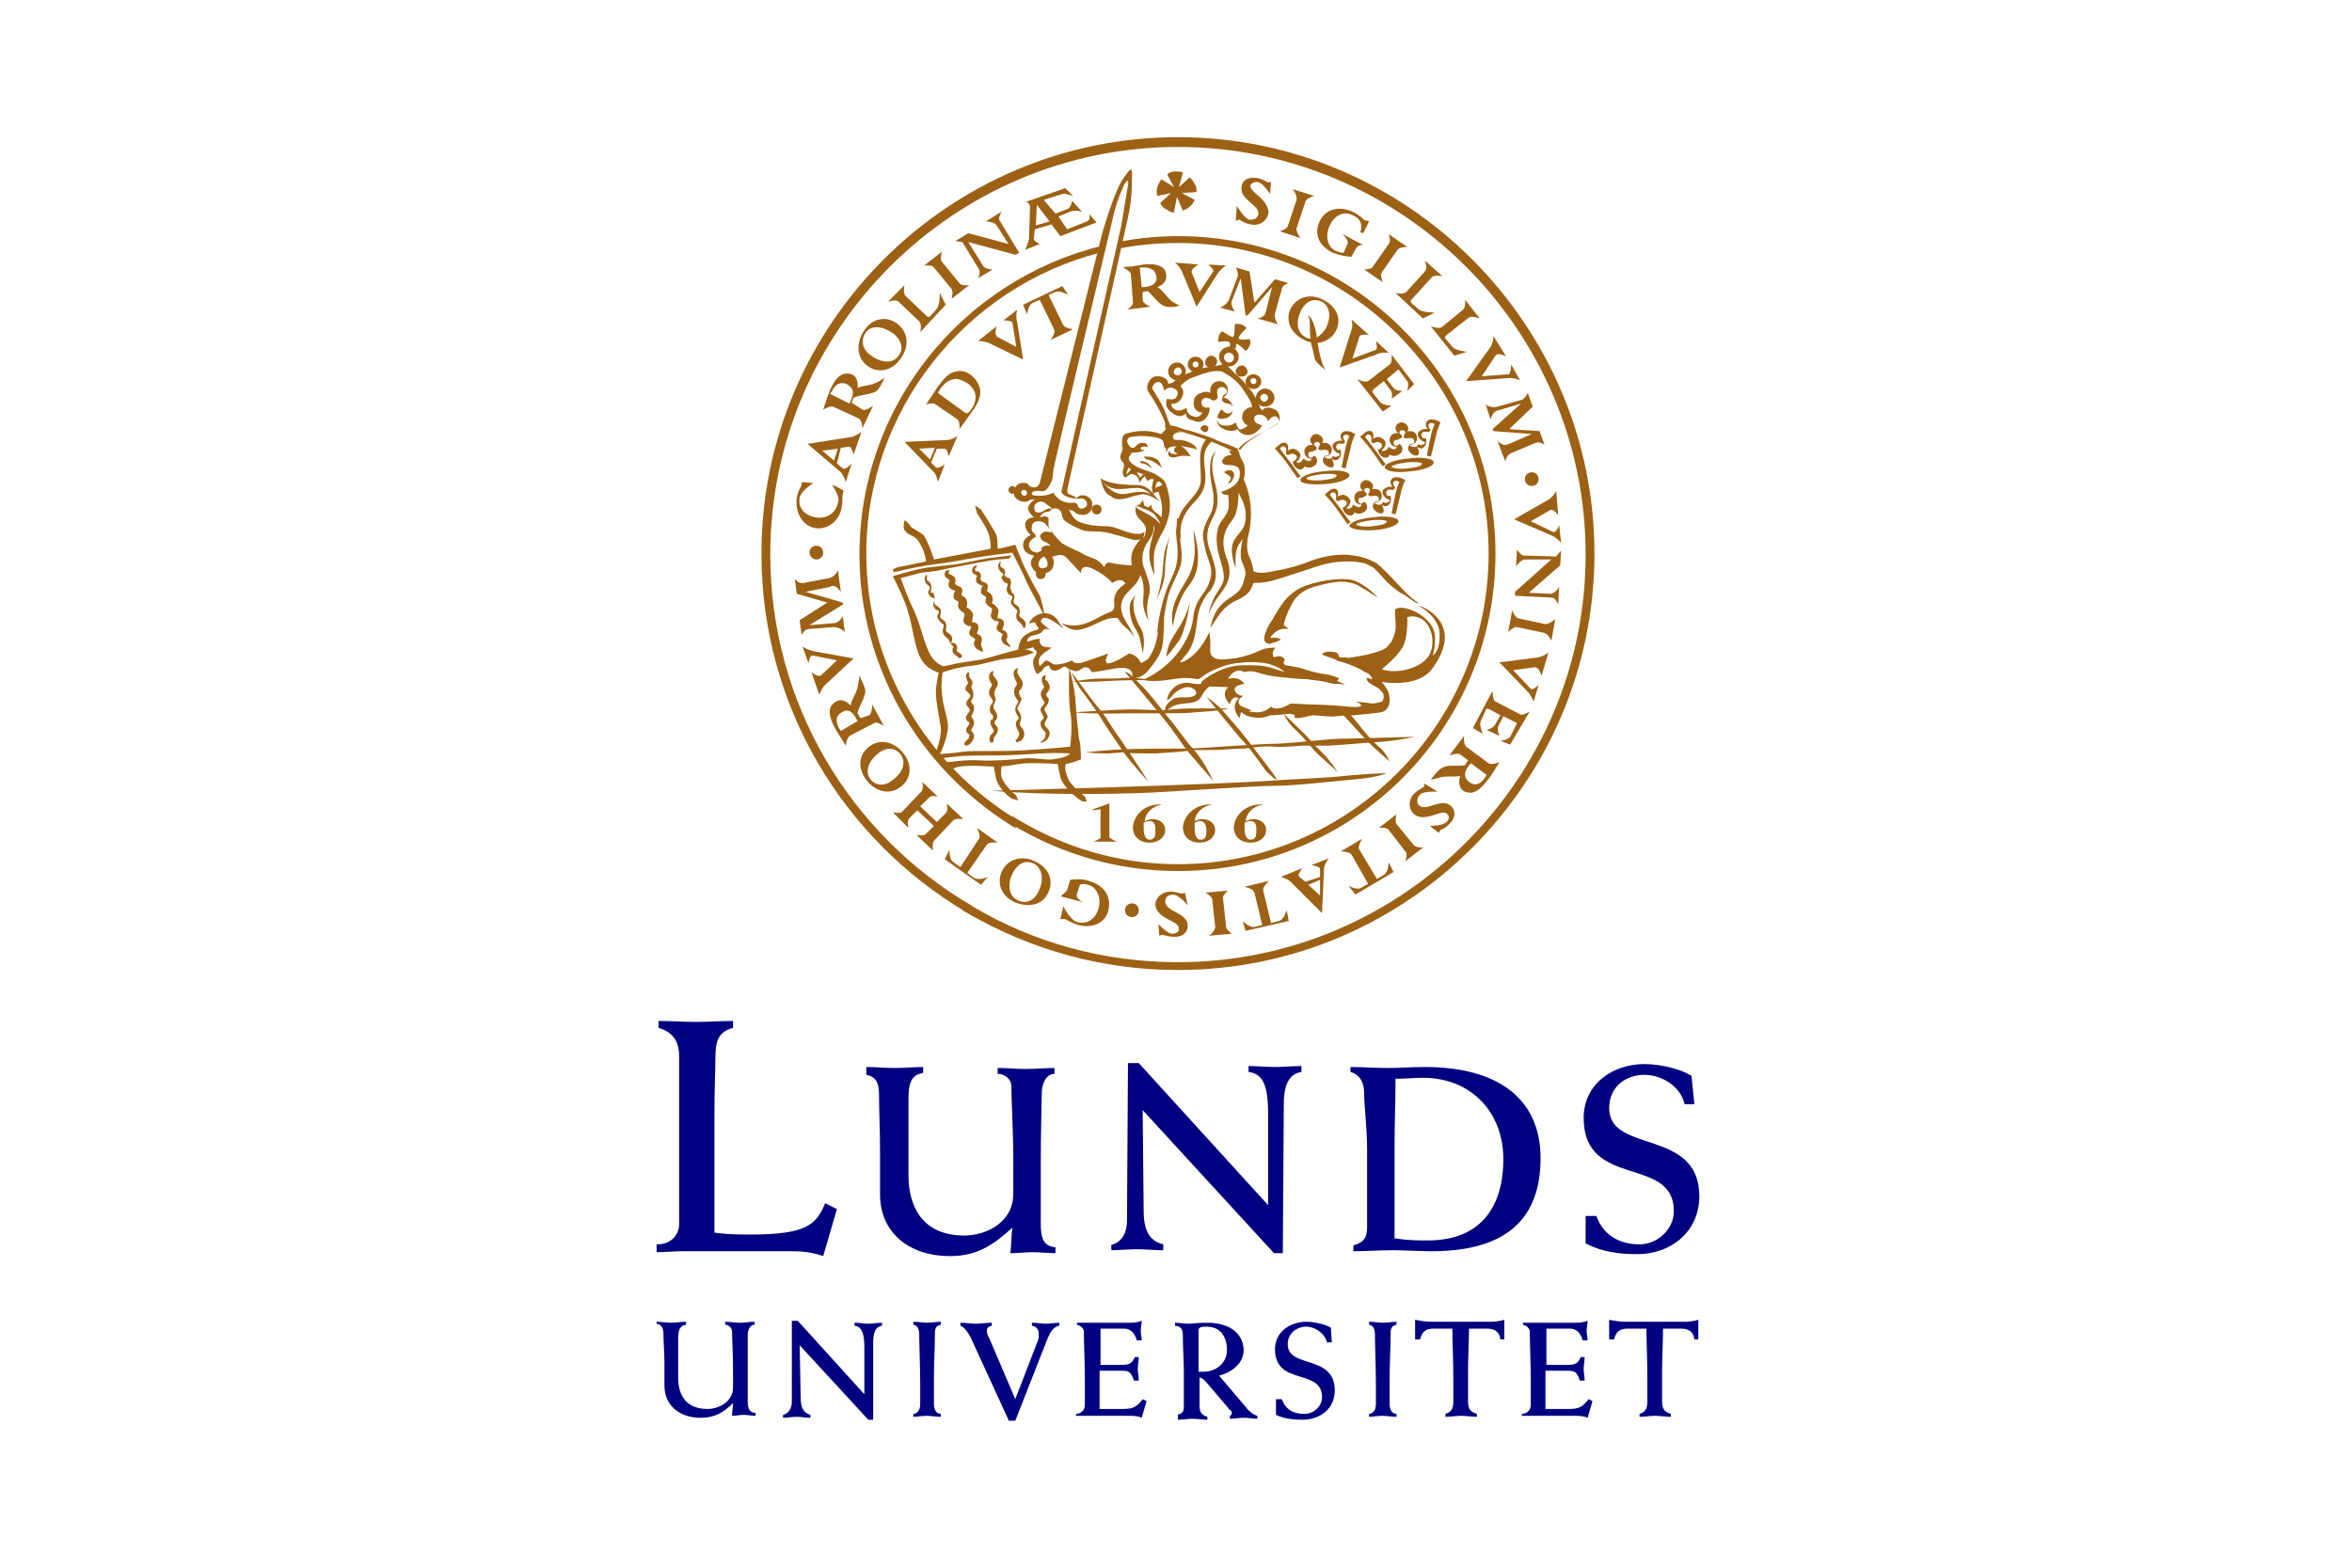 <svg width="240" height="160" viewBox="0 0 240 160" fill="none" xmlns="http://www.w3.org/2000/svg">
<path d="M67.1 127C68.4 127 69.3 126.1 69.3 124.9V107.8C69.3 106.1 68.5 105.3 67.2 104.9V104.2C68.5 104.2 69.7 104.3 71 104.3C72.3 104.3 73.6 104.2 74.8 104.2V104.9C73.4 105.3 73 106.1 73 107.9C73 108.9 72.9 111.1 72.9 114.1V125.8C73.6 125.9 74.3 126 76.5 126C82.3 126 83.3 125 84.2 122.8L85.4 123.4L84 128.2C82.9 127.8 81.8 127.7 80.8 127.7H69.6C68.8 127.7 67.9 127.8 67 127.8V127H67.1Z" fill="#000080"/>
<path d="M88.4 108.9C89.4 108.9 90.3 109 91.3 109C92.3 109 93.3 108.9 94.2 108.9V109.5C93 109.7 92.7 110.5 92.7 112.2C92.7 114.8 92.7 117.3 92.7 119.9C92.7 123.5 94.4 126.1 98.4 126.1C100.6 126.1 103.4 124.8 103.4 121.8V118.6C103.4 115.4 103.2 112.2 103.2 110.9C103.2 110.1 102.5 109.6 101.8 109.6V109C102.8 109 103.7 109.1 104.7 109.1C105.7 109.1 106.7 109 107.6 109V109.6C106.7 109.6 106.3 110.7 106.3 111.6C106.3 112.6 106.2 115.4 106.2 119V124.9C106.2 126.4 106.5 127.2 107.7 127.3V127.9C106.9 127.9 106.2 127.8 105.4 127.8C104.6 127.8 103.9 127.9 103.1 127.9C103.2 127 103.2 126.1 103.3 125.3C101.3 127.1 99.7 128.2 96.9 128.2C92.9 128.2 89.8 125.9 89.8 121.9V117.4C89.8 115.3 89.7 113.4 89.7 111.8C89.7 110.7 89.5 109.9 88.4 109.7V108.9Z" fill="#000080"/>
<path d="M113.3 127.1C114.4 126.8 115 126 115 124.5L115.1 108.5H116.2L129.4 123V113.7C129.4 110.4 128.7 109.6 127.4 109.4V108.8C128.3 108.8 129.2 108.9 130.1 108.9C131 108.9 131.9 108.8 132.8 108.8V109.4C131.6 109.6 131 110.6 131 112.7L130.9 127.9H130L116.6 113.3L116.7 123.6C116.7 125.7 117.4 126.7 118.7 127V127.6C117.8 127.6 116.9 127.5 116 127.5C115.1 127.5 114.2 127.6 113.4 127.6V127.1H113.3Z" fill="#000080"/>
<path d="M138.1 127.1C139.2 126.8 139.5 126.3 139.5 125.2V117.4C139.5 115 139.2 112.9 139.2 111.6C139.2 110.5 138.8 109.7 137.8 109.4V108.9C139.1 108.9 140.3 109 141.6 109C142.8 109 144.1 108.9 145.4 108.9C152.8 108.9 157.2 112.1 157.2 118.2C157.2 124.4 153.7 127.7 146.1 127.7C144.8 127.7 143.4 127.6 142.1 127.6C140.8 127.6 139.4 127.7 138.1 127.7V127.1ZM142.4 126.4C143.7 126.6 144.7 126.6 145.7 126.6C150.9 126.6 153.4 123.4 153.4 118.3C153.4 113.4 150 110 145.2 110C144.3 110 143.5 110.1 142.4 110.1C142.4 112.5 142.3 114.6 142.3 116.9V126.4H142.4Z" fill="#000080"/>
<path d="M161.9 124.1H162.9C163.6 126.1 165.3 127 167.3 127C169.1 127 170.8 125.5 170.8 123.6C170.8 117.9 161.6 121.4 161.6 114.1C161.6 110.6 164.6 108.6 167.8 108.6C169.6 108.6 171.7 109.2 172.6 109.8L172.9 112.7H171.9C171.5 110.9 169.6 109.7 167.8 109.7C165.8 109.7 164.2 111 164.2 113.1C164.2 117.8 173.4 115.1 173.4 122.1C173.4 125.7 170.5 128 167.1 128C165.3 128 163.5 127.8 161.8 126.9V124.1H161.9Z" fill="#000080"/>
<path d="M113.2 82V85.4C113.2 85.6 114 85.9 114 85.9H111.6C111.6 85.9 112.3 85.6 112.3 85.5V82.6L111.5 82.7V82.6L113.2 82Z" fill="#9C6114"/>
<path d="M128.9 82.1C127.8 82.3 127.2 83 127.1 83.8C127.4 83.7 127.6 83.6 127.9 83.6C128.7 83.6 129.2 84.1 129.2 84.7C129.2 85.4 128.6 86 127.6 86C126.6 86 125.9 85.4 125.9 84.4C126 83.2 127.1 82 128.9 82.1ZM127.6 83.8C127.3 83.8 127.1 83.9 127 84C127 84.1 127 84.3 127 84.6C127 85 127.1 85.7 127.6 85.7C128.2 85.7 128.2 85.2 128.2 84.7C128.2 84.4 128.2 83.8 127.6 83.8Z" fill="#9C6114"/>
<path d="M123.7 82.1C122.6 82.3 122 83 121.9 83.8C122.2 83.7 122.4 83.6 122.7 83.6C123.5 83.6 124 84.1 124 84.7C124 85.4 123.4 86 122.4 86C121.4 86 120.7 85.4 120.7 84.4C120.8 83.2 122 82 123.7 82.1ZM122.5 83.8C122.2 83.8 122 83.9 121.9 84C121.9 84.1 121.9 84.3 121.9 84.6C121.9 85 122 85.7 122.5 85.7C123.1 85.7 123.1 85.2 123.1 84.7C123.1 84.4 123 83.8 122.5 83.8Z" fill="#9C6114"/>
<path d="M118.6 82.1C117.5 82.3 116.9 83 116.8 83.8C117.1 83.7 117.3 83.6 117.6 83.6C118.4 83.6 118.9 84.1 118.9 84.7C118.9 85.4 118.3 86 117.3 86C116.3 86 115.6 85.4 115.6 84.4C115.7 83.2 116.8 82 118.6 82.1ZM117.3 83.8C117 83.8 116.8 83.9 116.7 84C116.7 84.1 116.7 84.3 116.7 84.6C116.7 85 116.8 85.7 117.3 85.7C117.9 85.7 117.9 85.2 117.9 84.7C117.9 84.4 117.9 83.8 117.3 83.8Z" fill="#9C6114"/>
<path d="M84.9 49.5C85.3 49.6 85.8 49.9 86.1 50.1C86 50.2 86 50.3 86 50.5C85.9 50.8 86 51.2 85.9 51.7C85.7 53.1 84.5 54.1 83.2 53.9C81.9 53.7 81.1 52.3 81.3 50.8C81.4 50.1 81.8 49.6 81.8 49.5C81.8 49.4 81.8 49.2 81.8 49.2L83 49.3C83 49.3 81.7 50.1 81.6 50.8C81.4 51.8 82.1 52.6 83.2 52.8C84.3 53 85.3 52.4 85.5 51.3C85.8 50.7 84.9 49.5 84.9 49.5Z" fill="#9C6114"/>
<path d="M96.5 31.1L93.9 33.9C93.9 33.9 94.1 33.1 93.8 32.8L91.7 30.8C91.4 30.5 90.6 30.8 90.6 30.8L92.3 29.1C92.3 29.1 92.1 29.9 92.4 30.2L94.5 32.2C94.7 32.4 94.8 32.4 95 32.2L95.6 31.5C95.9 31.2 95.9 29.9 95.9 29.9L96.5 31.1Z" fill="#9C6114"/>
<path d="M94.3 27.1L96.1 25.7C96.1 25.7 95.9 26.5 96.1 26.7L97.9 28.9C98.1 29.2 98.9 29.1 98.9 29.1L97.1 30.5C97.1 30.5 97.3 29.8 97.1 29.5L95.3 27.3C95.1 27 94.3 27.1 94.3 27.1Z" fill="#9C6114"/>
<path d="M100.3 27.1C100.5 27.5 101.3 27.5 101.3 27.5L99.8 28.4C99.8 28.4 100.1 27.7 99.9 27.5L98.2 24.7C98 24.7 97.5 24.6 97.5 24.6L98.8 23.8L102.9 24.9L101.7 23C101.4 22.6 100.6 22.6 100.6 22.6L102.2 21.6C102.2 21.6 101.8 22.3 102 22.5L104 25.8L103.6 26L98.8 24.7L100.3 27.1Z" fill="#9C6114"/>
<path d="M126.2 21C126.2 21 126.9 22.2 127.4 22.4C127.9 22.5 128.3 22.3 128.4 21.9C128.6 20.9 126.4 20.4 126.7 19C126.8 18.3 127.5 18 128.4 18.2C128.9 18.3 129.3 18.6 129.4 18.6C129.4 18.6 129.5 18.6 129.6 18.6H129.7L129.6 19.8C129.6 19.8 128.9 18.7 128.4 18.6C128 18.5 127.7 18.7 127.6 18.9C127.5 19.5 128.6 19.9 129.2 20.9C129.4 21.2 129.5 21.6 129.4 21.9C129.2 22.6 128.5 23.1 127.6 22.9C127 22.8 126.6 22.5 126.5 22.4C126.4 22.4 126.4 22.4 126.3 22.5H126.1L126.2 21Z" fill="#9C6114"/>
<path d="M131.9 19.3L134.1 20C134.1 20 133.3 20.2 133.2 20.6L132.3 23.3C132.2 23.6 132.7 24.3 132.7 24.3L130.6 23.6C130.6 23.6 131.3 23.4 131.4 23.1L132.3 20.4C132.4 19.9 131.9 19.3 131.9 19.3Z" fill="#9C6114"/>
<path d="M138.4 25.3L137.9 26.2C137.3 26.2 136.6 26 136 25.8C134.4 25 134.1 23.7 134.7 22.5C135.3 21.3 136.7 21 138 21.6C138.7 21.9 139.1 22.4 139.3 22.5C139.4 22.5 139.5 22.5 139.5 22.5L139.7 22.6L139.1 23.8L138.8 23.7C139.1 23 138.8 22.3 138.1 22C137.2 21.5 136.2 21.9 135.7 23C135.2 24 135.4 25.2 136.3 25.6C136.5 25.7 136.8 25.8 137.1 25.8L137.5 24.9C137.7 24.6 137 23.9 137 23.9L139.1 25C139.2 24.9 138.6 25 138.4 25.3Z" fill="#9C6114"/>
<path d="M141.7 23.9L143.6 25.2C143.6 25.2 142.8 25.2 142.6 25.5L141 27.8C140.8 28.1 141.1 28.8 141.1 28.8L139.2 27.5C139.2 27.5 140 27.5 140.1 27.2L141.7 24.9C142 24.6 141.7 23.9 141.7 23.9Z" fill="#9C6114"/>
<path d="M148.4 36.3L146 33.3C146 33.3 146.8 33.6 147.1 33.4L149.3 31.6C149.6 31.3 149.5 30.6 149.5 30.6L151 32.5C151 32.5 150.2 32.2 149.9 32.4L147.6 34.2C147.4 34.4 147.4 34.5 147.6 34.7L148.2 35.4C148.5 35.8 149.7 35.9 149.7 35.9L148.4 36.3Z" fill="#9C6114"/>
<path d="M145.2 32.5L142.4 29.9C142.4 29.9 143.2 30.1 143.5 29.8L145.4 27.7C145.7 27.4 145.4 26.6 145.4 26.6L147.2 28.2C147.2 28.2 146.4 28 146.1 28.3L144.1 30.5C143.9 30.7 143.9 30.8 144.1 31L144.8 31.6C145.2 31.9 146.4 31.9 146.4 31.9L145.2 32.5Z" fill="#9C6114"/>
<path d="M152.1 35.4C152.4 34.9 152.4 34.3 152.4 34.3L153.7 36.4C153.7 36.4 152.9 35.9 152.6 36.3L151.2 38.4L153.9 38.2C154.2 38.2 154.2 37.2 154.2 37.2L155.1 38.8C155.1 38.8 154.4 38.5 153.8 38.6L149.6 38.9L152.1 35.4Z" fill="#9C6114"/>
<path d="M155.2 41.2L152.8 41.9C152.3 42 152.1 42.8 152.1 42.8L151.6 41.3C151.6 41.3 152.2 41.7 152.8 41.5L155.3 40.8C155.6 40.7 155.9 40.1 155.9 40.1L156.4 41.5L154 43.8L157.1 44L157.6 45.4C157.6 45.4 157.1 45 156.7 45.2L154.3 46.2C153.7 46.4 153.6 47.1 153.6 47.1L152.8 45C152.8 45 153.3 45.5 153.7 45.4C153.8 45.4 153.9 45.3 154 45.3L156.3 44.3L152.4 44L152.3 43.8L155.2 41.2Z" fill="#9C6114"/>
<path d="M155.6 57.1C155.2 57.1 154.7 57.8 154.7 57.8L154.8 56.1C154.8 56.1 155.2 56.7 155.5 56.7L158.8 56.8C158.9 56.6 159.3 56.2 159.3 56.2L159.2 57.7L156 60.5L158.2 60.6C158.7 60.6 159.1 59.9 159.1 59.9L159 61.7C159 61.7 158.7 61 158.4 61L154.6 60.8V60.4L158.3 57.1H155.6Z" fill="#9C6114"/>
<path d="M158.7 63.2L158.3 65.4C158.3 65.4 158 64.7 157.6 64.6L154.8 64C154.5 63.9 153.9 64.5 153.9 64.5L154.3 62.3C154.3 62.3 154.6 63 154.9 63.1L157.7 63.7C158.1 63.7 158.7 63.2 158.7 63.2Z" fill="#9C6114"/>
<path d="M154.1 75.2L154.8 73.8L153.4 73.1L152.9 74.1C152.7 74.4 153 75.1 153 75.1L151.7 74.5C151.7 74.5 152.3 74.4 152.6 73.9L153.1 73L152 72.4C151.7 72.3 151.6 72.3 151.6 72.5L151.1 73.6C150.9 74 151.3 74.9 151.3 74.9L150.3 74.3L152.3 70.5C152.3 70.5 152.3 71.5 152.6 71.6L155.1 72.9C155.4 73.1 156.1 72.6 156.1 72.6L154.1 76L153.1 75.6C153.2 75.6 153.9 75.5 154.1 75.2Z" fill="#9C6114"/>
<path d="M146.7 80.8C146.7 80.8 145.3 80.7 144.9 81.1C144.6 81.4 144.5 81.9 144.8 82.2C145.6 82.9 147.1 81.3 148.1 82.3C148.6 82.8 148.5 83.5 147.9 84.1C147.5 84.5 147.1 84.7 147 84.7L146.8 85L145.9 84.3C145.9 84.3 147.2 84.3 147.6 83.9C147.9 83.6 147.9 83.3 147.7 83.1C147.2 82.6 146.3 83.4 145.2 83.4C144.8 83.4 144.5 83.3 144.2 83C143.7 82.5 143.7 81.6 144.3 81C144.7 80.6 145.2 80.4 145.3 80.3C145.3 80.3 145.4 80.2 145.3 80.1L145.4 80L146.7 80.8Z" fill="#9C6114"/>
<path d="M145.2 86.5L143.4 87.9C143.4 87.9 143.7 87.1 143.4 86.9L141.7 84.7C141.5 84.4 140.7 84.5 140.7 84.5L142.5 83.1C142.5 83.1 142.3 83.8 142.5 84.1L144.3 86.3C144.5 86.5 145.2 86.5 145.2 86.5Z" fill="#9C6114"/>
<path d="M125.7 95.3L123.4 95.5C123.4 95.5 124 95 124 94.6L123.7 91.8C123.7 91.5 123 91.1 123 91.1L125.3 90.9C125.3 90.9 124.7 91.4 124.8 91.7L125.1 94.5C125.1 94.9 125.7 95.3 125.7 95.3Z" fill="#9C6114"/>
<path d="M121.2 92.4C121.2 92.4 120.3 91.3 119.7 91.3C119.2 91.3 118.9 91.6 118.9 92C118.9 93.1 121.2 93.1 121.2 94.5C121.2 95.2 120.6 95.7 119.7 95.6C119.2 95.6 118.7 95.4 118.6 95.4L118.3 95.5L118.2 94.3C118.2 94.3 119.1 95.3 119.6 95.3C120 95.3 120.3 95.1 120.3 94.8C120.3 94.1 119.1 94 118.3 93.2C118 92.9 117.9 92.6 117.9 92.3C117.9 91.6 118.6 91 119.4 91C120 91 120.5 91.2 120.6 91.2C120.7 91.2 120.9 91.1 120.9 91.1L121.2 92.4Z" fill="#9C6114"/>
<path d="M108.9 90.8L109.2 89.8C109.8 89.7 110.5 89.7 111.1 89.9C112.8 90.4 113.4 91.6 113.1 92.9C112.8 94.2 111.5 94.8 110 94.4C109.3 94.2 108.8 93.8 108.6 93.8C108.5 93.8 108.2 93.8 108.2 93.8L108.5 92.5C108.5 92.5 109.2 93.9 109.9 94.1C110.9 94.4 111.8 93.8 112.1 92.7C112.4 91.6 111.9 90.5 111 90.3C110.7 90.2 110.4 90.2 110.2 90.3L109.9 91.2C109.7 91.8 110.6 92.1 110.6 92.1L108.3 91.5C108.2 91.4 108.8 91.1 108.9 90.8Z" fill="#9C6114"/>
<path d="M94.8 81.4L93.9 82.3L95.6 83.9L96.5 83C96.8 82.7 96.6 82 96.6 82L98.3 83.6C98.3 83.6 97.5 83.5 97.3 83.7L95.3 85.8C95.1 86.1 95.2 86.8 95.2 86.8L93.5 85.2C93.5 85.2 94.2 85.4 94.5 85.1L95.3 84.3L93.6 82.7L92.8 83.5C92.5 83.8 92.7 84.5 92.7 84.5L91.1 82.9C91.1 82.9 91.9 83.1 92.1 82.8L94 80.8C94.3 80.5 94.1 79.8 94.1 79.8L95.8 81.4C95.8 81.3 95.1 81.1 94.8 81.4Z" fill="#9C6114"/>
<path d="M82.6 63.8L85.1 63.6C85.6 63.6 86 62.9 86 62.9L86.2 64.5C86.2 64.5 85.7 64 85.1 64L82.5 64.2C82.1 64.2 81.8 64.8 81.8 64.8L81.6 63.3L84.4 61.5L81.3 60.6L81.1 59.1C81.1 59.1 81.5 59.6 82 59.5L84.6 59C85.2 58.9 85.5 58.2 85.5 58.2L85.8 60.4C85.8 60.4 85.4 59.8 85 59.8C84.9 59.8 84.8 59.8 84.7 59.9L82.2 60.4L86 61.5V61.7L82.6 63.8Z" fill="#9C6114"/>
<path d="M158 51C158.5 50.7 158.8 50.1 158.8 50.1L159 52.6C159 52.6 158.5 51.8 158.1 52.1L156.2 53.2L158.5 54.3C158.8 54.4 159.1 53.6 159.1 53.6L159.3 55.4C159.3 55.4 158.8 54.8 158.2 54.6L154.5 53L158 51Z" fill="#9C6114"/>
<path d="M156.9 67.1C157.5 67 158 66.6 158 66.6L157.3 69C157.3 69 157.1 68.1 156.6 68.1L154.4 68.4L156.2 70.3C156.4 70.5 157 69.9 157 69.9L156.5 71.6C156.5 71.6 156.2 70.9 155.8 70.5L153 67.6L156.9 67.1Z" fill="#9C6114"/>
<path d="M84.2 69.9C83.8 70.3 83.6 70.9 83.6 70.9L82.8 68.6C82.8 68.6 83.5 69.2 83.8 68.9L85.4 67.4L82.9 66.9C82.6 66.9 82.5 67.7 82.5 67.7L81.9 66C81.9 66 82.5 66.4 83.2 66.5L87.1 67.2L84.2 69.9Z" fill="#9C6114"/>
<path d="M99.9 85.6C100.1 85.3 99.7 84.5 99.7 84.5L101.8 86C101.8 86 100.9 85.9 100.7 86.2L98.7 89.1L99.4 89.6C99.9 89.9 100.8 89.5 100.8 89.5L100.1 90.3L96.4 87.7L96.9 86.7C96.9 86.7 96.8 87.7 97.3 88L98 88.5L99.9 85.6Z" fill="#9C6114"/>
<path d="M128 91.1C127.9 90.7 127 90.5 127 90.5L129.5 89.9C129.5 89.9 128.8 90.5 128.9 90.9L129.7 94.2L130.5 94C131 93.9 131.3 92.9 131.3 92.9L131.5 94L127.1 95L126.8 94C126.8 94 127.5 94.7 128 94.6L128.8 94.4L128 91.1Z" fill="#9C6114"/>
<path d="M137.9 87.2C137.7 86.9 136.8 86.9 136.8 86.9L139 85.6C139 85.6 138.5 86.4 138.7 86.7L140.5 89.7L141.2 89.3C141.7 89 141.7 88 141.7 88L142.2 89L138.3 91.3L137.6 90.4C137.6 90.4 138.5 90.9 138.9 90.6L139.6 90.2L137.9 87.2Z" fill="#9C6114"/>
<path d="M155.6 48.9C155.6 48.5 155.9 48.2 156.3 48.2C156.7 48.2 157 48.5 157 48.9C157 49.3 156.7 49.6 156.3 49.6C155.9 49.6 155.6 49.3 155.6 48.9Z" fill="#9C6114"/>
<path d="M114.8 92.9C114.8 92.5 115.1 92.2 115.5 92.2C115.9 92.2 116.2 92.5 116.2 92.9C116.2 93.3 115.9 93.6 115.5 93.6C115.1 93.6 114.8 93.3 114.8 92.9Z" fill="#9C6114"/>
<path d="M82.6 56.4C82.6 56 82.9 55.7 83.3 55.7C83.7 55.7 84 56 84 56.4C84 56.8 83.7 57.1 83.3 57.1C82.9 57.1 82.6 56.7 82.6 56.4Z" fill="#9C6114"/>
<path d="M88.9 36.3C88 35.7 87.8 34.8 88.3 34C88.9 33.1 90.1 33.3 91.1 34C91.9 34.6 92.3 35.5 91.7 36.3C91.2 37.1 90 37.1 88.9 36.3ZM88.6 37.4C89.6 38.1 91 37.9 91.9 36.6C92.9 35.2 92.6 33.8 91.5 33C90.4 32.2 89 32.5 88.2 33.7C87.3 35 87.4 36.6 88.6 37.4Z" fill="#9C6114"/>
<path d="M107.1 22.6L105.7 23L105.8 20.9L107.1 22.6ZM108 22.1L109.2 21.6C109.7 21.4 110.4 21.6 110.4 21.6L109.4 20.5C109.4 20.5 109.3 21.1 109 21.3L107.7 21.8L106.5 20.4L108.4 19.8C108.7 19.7 109.5 20 109.5 20L108.7 19.2L104.7 20.6C104.7 20.6 105.2 20.7 105.1 21.4L105 24.4C104.9 24.9 104.6 25.5 104.6 25.5L106.1 24.9C106.1 24.9 105.4 24.6 105.5 24.3L105.6 23.4L107.3 22.9L108.2 24.1L111.9 22.7L111.1 21.8C111.1 21.8 111.4 22.4 110.9 22.6L108.9 23.4L108 22.1Z" fill="#9C6114"/>
<path d="M88 41.8C88.3 42 89.1 41.4 89.1 41.4L88 43.7C88 43.7 88 42.9 87.6 42.7L85 41.5C84.7 41.4 84 41.8 84 41.8C84.1 41.5 84.2 41.2 84.3 40.9C84.4 40.5 84.6 40.1 84.7 39.8C85.1 38.9 85.5 38.4 86 38.2C86.3 38.1 86.6 38.1 86.9 38.2C87.4 38.4 87.6 39 87.5 39.6C88.1 39.3 88.7 39.4 89.3 39.1C89.7 39 90.3 38.5 90.3 38.5C90.2 38.6 90.2 38.7 90.1 38.9C89.7 39.7 89.5 40 89 40.1C88.5 40.3 87.7 40.3 87.1 40.6L86.9 41.1L88 41.8ZM86.7 41.2L86.8 40.9C87.2 40.1 87.1 39.6 86.4 39.2C85.7 38.9 85.2 39.3 84.9 39.9L84.7 40.2L86.7 41.2Z" fill="#9C6114"/>
<path d="M85.4 47.3L86 47.8C86.3 48 86.9 47.3 86.9 47.3L86.3 49.2C86.3 49.2 86.1 48.5 85.8 48.2L82.4 45.3L86.9 44.6C87.3 44.5 87.9 44.1 87.9 44.1L87.1 46.4C87.1 46.4 86.9 45.5 86.6 45.6L85.8 45.7L85.4 47.3ZM83.9 46L85.1 47L85.5 45.8L83.9 46Z" fill="#9C6114"/>
<path d="M88.7 73C89 72.8 89 71.9 89 71.9L90.2 74.1C90.2 74.1 89.5 73.6 89.2 73.8L86.7 75.1C86.4 75.3 86.3 76.1 86.3 76.1C86.1 75.8 86 75.6 85.8 75.3C85.6 75 85.3 74.5 85.2 74.3C84.7 73.4 84.6 72.8 84.7 72.3C84.8 72 85 71.8 85.3 71.6C85.8 71.3 86.3 71.5 86.8 72C86.9 71.4 87.3 70.9 87.5 70.2C87.6 69.8 87.7 69 87.7 69C87.8 69.1 87.8 69.2 87.9 69.4C88.3 70.2 88.4 70.6 88.2 71C88.1 71.5 87.6 72.2 87.5 72.8L87.8 73.3L88.7 73ZM87.5 73.6L87.4 73.4C87 72.6 86.5 72.3 85.9 72.7C85.2 73.1 85.3 73.7 85.6 74.3L85.8 74.6L87.5 73.6Z" fill="#9C6114"/>
<path d="M88.4 79.6C87.5 78.4 87.6 77 88.7 76.2C89.7 75.4 91.2 75.6 92.2 76.9C93.2 78.2 92.9 79.6 91.9 80.3C90.8 81.2 89.3 80.8 88.4 79.6ZM91.9 77C91.3 76.2 90.3 76.3 89.6 76.9C88.7 77.6 88.2 78.7 88.8 79.5C89.3 80.2 90.3 80.3 91.1 79.6C92.1 78.9 92.5 77.8 91.9 77Z" fill="#9C6114"/>
<path d="M103.6 92.1C102.2 91.5 101.7 90.2 102.2 89C102.7 87.8 104.1 87.2 105.6 87.9C107.1 88.6 107.5 89.9 107 91C106.5 92.3 105.1 92.7 103.6 92.1ZM105.4 88.1C104.5 87.7 103.7 88.3 103.3 89.2C102.8 90.2 102.9 91.5 103.9 91.9C104.7 92.3 105.6 91.9 106 90.9C106.6 89.7 106.3 88.5 105.4 88.1Z" fill="#9C6114"/>
<path d="M149 77C148.7 76.8 147.9 77.1 147.9 77.1L149.4 75.1C149.4 75.1 149.3 75.9 149.6 76.2L151.9 77.9C152.2 78.1 153 77.8 153 77.8C152.8 78.1 152.7 78.3 152.5 78.6C152.3 78.9 152 79.4 151.8 79.6C151.2 80.4 150.7 80.8 150.2 80.9C149.9 80.9 149.6 80.9 149.3 80.7C148.9 80.4 148.8 79.8 149 79.2C148.4 79.3 147.8 79.2 147.1 79.3C146.7 79.4 146 79.6 146 79.6C146.1 79.5 146.1 79.4 146.3 79.2C146.8 78.5 147.2 78.3 147.6 78.2C148.1 78.1 148.9 78.2 149.5 78.1L149.8 77.6L149 77ZM150.1 77.9L149.9 78.1C149.4 78.8 149.3 79.3 149.9 79.8C150.5 80.3 151.1 80 151.5 79.4L151.7 79.1L150.1 77.9Z" fill="#9C6114"/>
<path d="M134.7 89.5V88.7C134.7 88.4 133.8 88.3 133.8 88.3L135.6 87.6C135.6 87.6 135.1 88.2 135.1 88.7L134.9 93.2L131.7 90C131.4 89.7 130.7 89.5 130.7 89.5L132.9 88.6C132.9 88.6 132.3 89.3 132.6 89.5L133.2 90L134.7 89.5ZM134.7 91.4V89.8L133.5 90.3L134.7 91.4Z" fill="#9C6114"/>
<path d="M120.6 27.7C120.4 27.2 119.9 26.8 119.9 26.8L122.3 27C122.3 27 121.5 27.4 121.6 27.8L122.4 29.8L123.8 27.7C123.9 27.5 123.3 27 123.3 27L125.1 27.1C125.1 27.1 124.5 27.5 124.2 28L122.1 31.3L120.6 27.7Z" fill="#9C6114"/>
<path d="M100.9 35C100.4 34.8 99.8 34.8 99.8 34.8L101.7 33.3C101.7 33.3 101.4 34.2 101.8 34.4L103.7 35.4L103.3 32.9C103.2 32.7 102.4 32.7 102.4 32.7L103.8 31.6C103.8 31.6 103.6 32.3 103.8 32.9L104.4 36.7L100.9 35Z" fill="#9C6114"/>
<path d="M137.9 33.7C138.1 33.2 137.9 32.6 137.9 32.6L139.7 34.2C139.7 34.2 138.8 34 138.7 34.4L138 36.6L140.4 35.7C140.6 35.6 140.4 34.8 140.4 34.8L141.7 36C141.7 36 140.9 35.9 140.4 36.2L136.7 37.5L137.9 33.7Z" fill="#9C6114"/>
<path d="M108.5 33.2C108.7 33.5 109.5 33.6 109.5 33.6L107.2 34.7C107.2 34.7 107.7 34 107.6 33.7L106.1 30.6L105.4 30.9C104.9 31.1 104.8 32.1 104.8 32.1L104.4 31.1L108.4 29.2L109 30.1C109 30.1 108.2 29.6 107.7 29.8L107 30.1L108.5 33.2Z" fill="#9C6114"/>
<path d="M126.6 28.4L125.7 30.7C125.5 31.1 126 31.8 126 31.8L124.5 31.4C124.5 31.4 125.2 31.1 125.4 30.6L126.3 28.2C126.4 27.9 126.1 27.3 126.1 27.3L127.5 27.7L128 30.9L130.1 28.5L131.5 28.9C131.5 28.9 130.9 29 130.8 29.5L130.1 32C130 32.6 130.4 33.1 130.4 33.1L128.3 32.5C128.3 32.5 129 32.4 129.1 32C129.1 31.9 129.2 31.8 129.2 31.7L129.8 29.3L127.3 32.2H127.1L126.6 28.4Z" fill="#9C6114"/>
<path d="M143.6 38.9L142.7 37.7L141.5 38.7L142.2 39.6C142.4 39.9 143.1 39.9 143.1 39.9L142 40.7C142 40.7 142.2 40.1 141.8 39.7L141.2 38.9L140.2 39.7C140 39.9 140 40 140.1 40.1L140.8 41C141.1 41.4 142 41.4 142 41.4L141.1 42L138.5 38.7C138.5 38.7 139.3 39.1 139.6 38.9L141.8 37.2C142.1 37 142 36.2 142 36.2L144.3 39.2L143.6 39.9C143.6 39.9 143.8 39.2 143.6 38.9Z" fill="#9C6114"/>
<path d="M116.6 30.6C116.6 31 117.4 31.3 117.4 31.3L115 31.6C115 31.6 115.7 31.2 115.6 30.8L115.4 28C115.4 27.7 114.6 27.3 114.6 27.3C114.9 27.2 115.2 27.2 115.5 27.2C115.9 27.1 116.4 27.1 116.6 27C117.6 26.9 118.2 27 118.6 27.3C118.9 27.5 119 27.8 119 28.1C119.1 28.6 118.7 29.1 118.1 29.3C118.6 29.6 118.9 30.1 119.4 30.6C119.7 30.9 120.4 31.2 120.4 31.2C120.2 31.2 120.2 31.2 120 31.3C119.1 31.4 118.8 31.3 118.4 31C118 30.7 117.5 30 117.1 29.7L116.6 29.8V30.6ZM116.5 29.3H116.8C117.6 29.2 118.1 28.9 118 28.2C117.9 27.5 117.3 27.3 116.7 27.3H116.3L116.5 29.3Z" fill="#9C6114"/>
<path d="M94.5 41.3C94.7 41 94.9 40.6 95.1 40.4C95.3 40.1 95.4 39.9 95.6 39.6C96.4 38.5 96.9 38 97.6 37.9C98.1 37.8 98.6 37.9 99.1 38.3C99.6 38.7 99.9 39.2 100 39.7C100.1 40.2 100 40.9 99.2 42L97.9 43.8C97.9 43.8 98 43.1 97.7 42.8L95.5 41.3C95.2 41 94.5 41.3 94.5 41.3ZM98.3 42C98.7 42.3 98.8 42.2 99.1 41.8C100 40.5 99.4 39.6 98.7 39.1C98.2 38.8 97.7 38.6 97.3 38.7C96.8 38.8 96.4 39.1 96 39.6C95.9 39.8 95.8 39.9 95.7 40.1L98.3 42Z" fill="#9C6114"/>
<path d="M95 47.2L95.5 47.7C95.7 47.9 96.4 47.4 96.4 47.4L95.7 49.2C95.7 49.2 95.6 48.5 95.3 48.2L92.3 45.1L96.7 44.9C97.1 44.9 97.7 44.5 97.7 44.5L96.8 46.6C96.8 46.6 96.7 45.8 96.4 45.8H95.6L95 47.2ZM93.8 45.8L94.9 46.9L95.4 45.7L93.8 45.8Z" fill="#9C6114"/>
<path d="M135.2 30.7C136.5 31.4 136.9 32.7 136.3 33.8C135.7 34.9 134.3 35.4 132.9 34.6C131.5 33.8 131.2 32.5 131.7 31.5C132.4 30.2 133.9 29.9 135.2 30.7ZM133.2 34.4C134 34.9 134.8 34.3 135.3 33.5C135.8 32.5 135.8 31.3 134.9 30.8C134.1 30.4 133.3 30.7 132.8 31.6C132.2 32.8 132.3 33.9 133.2 34.4Z" fill="#9C6114"/>
<path d="M135.3 37.8C133.8 36.6 134.3 36.8 133.9 35.5C133.5 34.2 133.8 32.5 133.5 32.3C133.2 32.1 134.1 32 134.4 34.7C134.8 37.4 135.3 37.8 135.3 37.8Z" fill="#9C6114"/>
<path d="M99.1 92.4C86.8 85.2 78.6 71.8 78.6 56.6C78.6 33.7 97.3 15 120.2 15C143.1 15 161.8 33.7 161.8 56.6C161.8 79.5 143.1 98.2 120.2 98.2C112.6 98.2 105.5 96.2 99.4 92.6L98.7 92.2L98.2 92.9L98.9 93.3C105.2 96.9 112.4 99 120.2 99C143.6 99 162.7 79.9 162.7 56.5C162.7 33.1 143.6 14 120.2 14C96.8 14 77.7 33.1 77.7 56.5C77.7 72.1 86.1 85.7 98.6 93.1L99.1 93.4L99.5 92.7L99.1 92.4Z" fill="#9C6114"/>
<path d="M103.5 83.5C94.5 77.9 88.4 67.9 88.4 56.5C88.4 41.8 98.6 29.3 112.2 25.8L112.4 25.1C98.2 28.6 87.7 41.4 87.7 56.6C87.7 68.2 93.9 78.4 103.1 84.2L103.6 84.5L103.9 84L103.5 83.5Z" fill="#9C6114"/>
<path d="M103.5 84.3C108.4 87.2 114.1 88.9 120.2 88.9C138.1 88.9 152.6 74.4 152.6 56.5C152.6 38.6 138.1 24.1 120.2 24.1C118.1 24.1 116.1 24.3 114.1 24.7L114 25.4C116 25 118.1 24.8 120.2 24.8C137.7 24.8 151.9 39.1 151.9 56.5C151.9 73.9 137.7 88.2 120.2 88.2C114.2 88.2 108.6 86.5 103.8 83.6L103.3 83.3L102.8 83.7L103.5 84.3Z" fill="#9C6114"/>
<path d="M119.9 21.7C119.6 21.7 119.3 21.6 119.1 21.4C118.8 21.3 118.6 21.1 118.5 20.8" fill="#9C6114"/>
<path d="M120.3 19.1L121.4 18.1C121.6 18.3 121.8 18.5 121.9 18.8C122.1 19 122.1 19.3 122.1 19.6L120.6 19.7L121.9 20.4C121.8 20.7 121.6 20.9 121.4 21.1C121.2 21.3 120.9 21.4 120.7 21.5L120.1 20.1L119.8 21.6C119.5 21.6 119.2 21.5 119 21.3C118.7 21.2 118.5 21 118.4 20.7L119.5 19.7L118.1 20C118 19.7 118 19.4 118.1 19.1C118.2 18.8 118.3 18.6 118.5 18.3L119.8 19.1L119.1 17.8C119.3 17.6 119.6 17.5 119.9 17.5C120.2 17.5 120.5 17.5 120.7 17.6L120.3 19.1Z" fill="#9C6114"/>
<path d="M135.8 47.7C135.5 47.7 135.1 47.4 135 47.1C134.9 46.8 135.2 46.5 135.2 46.5C135.3 46.5 135.4 46.5 135.4 46.5C135.6 46.5 135.6 46.4 135.6 46.2C135.6 46 135.4 45.9 135.2 45.9C135 45.9 134.8 46 134.6 45.9C134.5 45.9 134.5 45.7 134.6 45.6C134.6 45.5 134.7 45.4 134.7 45.3C134.7 45.2 134.5 45.1 134.4 45.1C134.3 45.1 134.1 45.2 134.1 45.3C134.1 45.5 134.2 45.5 134.3 45.6C134.4 45.7 134.4 45.8 134.3 45.9L133.9 46.1H133.8C133.6 46.1 133.5 46.2 133.5 46.4C133.5 46.6 133.6 46.7 133.8 46.7C133.9 46.7 134 46.6 134.1 46.5C134.1 46.5 134.4 46.7 134.4 47C134.4 47.3 134.3 47.5 133.8 47.7C133.4 47.8 133.1 47.6 133.1 47.6C133.1 47.6 133 48 132.6 47.9C132 47.8 131.9 47.1 131.9 47.1C131.9 47.1 132.1 47.1 132.3 46.8C132.4 46.5 132.2 46.4 131.9 46.3C131.7 46.3 131.5 46.5 131.3 46.4C131.1 46.3 131.4 45.8 131.1 45.6C130.8 45.4 130.6 45.8 130.6 45.8C130.6 45.8 131 46.3 131.6 47.1C132.1 47.8 132.7 48.6 132.7 48.6L132.4 48.8C132.4 48.8 131.9 48.1 131.2 47.1C130.6 46.3 130.1 45.8 130.1 45.8C130.1 45.8 130.1 45.7 130.3 45.6C130.5 45.4 130.8 45.1 131.2 45.2C131.6 45.4 131.4 46 131.4 46C131.4 46 131.6 45.8 132 45.8C132.4 45.9 132.7 46.2 132.7 46.5C132.6 47 132.3 47.1 132.3 47.1C132.3 47.1 132.3 47.3 132.6 47.2C132.8 47.2 133 46.8 133 46.8C133 46.8 133.6 47.3 133.8 46.9C133.8 46.9 133.8 46.8 133.9 46.8H133.8C133.4 46.8 133.1 46.5 133.1 46.1C133.1 45.7 133.4 45.4 133.8 45.4C133.9 45.4 133.8 45.4 134 45.4C133.9 45.3 133.7 45.2 133.7 44.9C133.7 44.6 134 44.3 134.3 44.3C134.6 44.3 135 44.6 135 44.9C135 45.1 134.9 45.3 134.8 45.3C134.9 45.2 135 45.2 135.2 45.2C135.6 45.2 135.9 45.5 135.9 45.9C135.9 46.3 135.6 46.6 135.2 46.6H135.1C135.2 46.7 135.4 46.8 135.5 46.8C136 46.9 136 46.5 136 46.5C136 46.5 136.2 46.7 136.4 46.6C136.8 46.5 136.7 46.3 136.7 46.3C136.7 46.3 136.4 46.3 136.1 45.9C135.9 45.6 135.9 45.3 136.3 45.1C136.6 44.9 137 45 137 45C137 45 136.6 44.6 136.9 44.2C137.2 43.9 137.6 44 137.9 44.1C138.1 44.2 138.3 44.3 138.3 44.3C138.3 44.3 138 44.8 137.8 45.8C137.5 47.1 137.3 47.8 137.3 47.8L136.9 47.7C136.9 47.7 137.1 46.6 137.3 45.7C137.5 44.8 137.7 44.5 137.7 44.5C137.7 44.5 137.3 44.2 137.1 44.5C136.9 44.8 137.4 45 137.2 45.2C137 45.4 136.7 45.2 136.5 45.3C136.3 45.5 136.3 45.6 136.4 45.8C136.5 46 136.8 45.9 136.8 45.9C136.8 45.9 137 46.6 136.5 46.9C136.2 47.1 135.9 46.8 135.9 46.8C135.9 46.8 136.4 47.8 135.8 47.7Z" fill="#9C6114"/>
<path d="M132.7 49C132.7 48.6 133.8 48.2 135.1 48.1C136.5 47.9 137.7 48.1 137.7 48.5C137.7 48.9 136.6 49.3 135.3 49.4C133.9 49.5 132.7 49.4 132.7 49ZM135 49C135.8 48.9 136.4 48.8 136.4 48.5C136.4 48.4 135.7 48.3 134.8 48.4C134 48.5 133.3 48.7 133.3 48.8C133.3 49 134.2 49.1 135 49Z" fill="#9C6114"/>
<path d="M144.5 46.5C144.2 46.5 143.8 46.2 143.7 45.9C143.6 45.6 143.9 45.3 143.9 45.3C144 45.3 144.1 45.3 144.1 45.3C144.3 45.3 144.3 45.2 144.3 45C144.3 44.8 144.1 44.7 143.9 44.7C143.7 44.7 143.5 44.8 143.3 44.7C143.2 44.7 143.2 44.5 143.3 44.4C143.3 44.3 143.4 44.2 143.4 44.1C143.4 44 143.2 43.9 143.1 43.9C143 43.9 142.8 44 142.8 44.1C142.8 44.3 142.9 44.3 143 44.4C143.1 44.5 143.1 44.6 143 44.7L142.6 44.9H142.5C142.3 44.9 142.2 45 142.2 45.2C142.2 45.4 142.3 45.5 142.5 45.5C142.6 45.5 142.7 45.4 142.8 45.3C142.8 45.3 143.1 45.5 143.1 45.8C143.1 46.1 143 46.3 142.5 46.5C142.1 46.6 141.8 46.4 141.8 46.4C141.8 46.4 141.7 46.8 141.3 46.7C140.7 46.6 140.6 45.9 140.6 45.9C140.6 45.9 140.8 45.9 141 45.6C141.1 45.3 140.9 45.2 140.6 45.1C140.4 45.1 140.2 45.3 140 45.2C139.8 45.1 140.1 44.6 139.8 44.4C139.5 44.2 139.3 44.6 139.3 44.6C139.3 44.6 139.7 45.1 140.3 45.9C140.8 46.6 141.4 47.4 141.4 47.4L141.1 47.6C141.1 47.6 140.6 46.9 139.9 45.9C139.3 45.1 138.8 44.6 138.8 44.6C138.8 44.6 138.8 44.5 139 44.4C139.2 44.2 139.5 43.9 139.9 44C140.3 44.2 140.1 44.8 140.1 44.8C140.1 44.8 140.3 44.6 140.7 44.6C141.1 44.7 141.4 45 141.4 45.3C141.3 45.8 141 45.9 141 45.9C141 45.9 141 46.1 141.3 46C141.5 46 141.7 45.6 141.7 45.6C141.7 45.6 142.3 46.1 142.5 45.7C142.5 45.7 142.5 45.6 142.6 45.6H142.5C142.1 45.6 141.8 45.3 141.8 44.9C141.8 44.5 142.1 44.2 142.5 44.2C142.6 44.2 142.5 44.2 142.7 44.2C142.6 44.1 142.4 44 142.4 43.7C142.4 43.4 142.7 43.1 143 43.1C143.3 43.1 143.7 43.4 143.7 43.7C143.7 43.9 143.6 44.1 143.5 44.1C143.6 44 143.7 44 143.9 44C144.3 44 144.6 44.3 144.6 44.7C144.6 45.1 144.3 45.4 143.9 45.4H143.8C143.9 45.5 144.1 45.6 144.2 45.6C144.7 45.7 144.7 45.3 144.7 45.3C144.7 45.3 144.9 45.5 145.1 45.4C145.5 45.3 145.4 45.1 145.4 45.1C145.4 45.1 145.1 45.1 144.8 44.7C144.6 44.4 144.6 44.1 145 43.9C145.3 43.7 145.7 43.8 145.7 43.8C145.7 43.8 145.3 43.4 145.6 43C145.9 42.7 146.3 42.8 146.6 42.9C146.8 43 147 43.1 147 43.1C147 43.1 146.7 43.6 146.5 44.6C146.2 45.9 146 46.6 146 46.6L145.6 46.5C145.6 46.5 145.8 45.4 146 44.5C146.2 43.6 146.4 43.3 146.4 43.3C146.4 43.3 146 43 145.8 43.3C145.6 43.6 146.1 43.8 145.9 44C145.7 44.2 145.4 44 145.2 44.1C145 44.3 145 44.4 145.1 44.6C145.2 44.8 145.5 44.7 145.5 44.7C145.5 44.7 145.7 45.4 145.2 45.7C144.9 45.9 144.6 45.6 144.6 45.6C144.6 45.6 145.1 46.5 144.5 46.5Z" fill="#9C6114"/>
<path d="M141.3 47.7C141.3 47.3 142.4 46.9 143.7 46.8C145.1 46.6 146.3 46.8 146.3 47.2C146.3 47.6 145.2 48 143.9 48.1C142.5 48.3 141.4 48.1 141.3 47.7ZM143.7 47.8C144.5 47.7 145.1 47.6 145.1 47.3C145.1 47.2 144.4 47.1 143.5 47.2C142.7 47.3 142 47.5 142 47.6C142 47.8 142.8 47.9 143.7 47.8Z" fill="#9C6114"/>
<path d="M140.9 52.4C140.6 52.4 140.2 52.1 140.1 51.8C140 51.5 140.3 51.2 140.3 51.2C140.4 51.2 140.5 51.2 140.5 51.2C140.7 51.2 140.7 51.1 140.7 50.9C140.7 50.7 140.5 50.6 140.3 50.6C140.1 50.6 139.9 50.7 139.7 50.6C139.6 50.6 139.6 50.4 139.7 50.3C139.7 50.2 139.8 50.1 139.8 50C139.8 49.9 139.6 49.8 139.5 49.8C139.4 49.8 139.2 49.9 139.2 50C139.2 50.2 139.3 50.2 139.4 50.3C139.5 50.4 139.5 50.5 139.4 50.6L139 50.8H138.9C138.7 50.8 138.6 50.9 138.6 51.1C138.6 51.3 138.7 51.4 138.9 51.4C139 51.4 139.1 51.3 139.2 51.2C139.2 51.2 139.5 51.4 139.5 51.7C139.5 52 139.4 52.2 138.9 52.4C138.5 52.5 138.2 52.3 138.2 52.3C138.2 52.3 138.1 52.7 137.7 52.6C137.1 52.5 137 51.8 137 51.8C137 51.8 137.2 51.8 137.4 51.5C137.5 51.2 137.3 51.1 137 51C136.8 51 136.6 51.2 136.4 51.1C136.2 51 136.5 50.5 136.2 50.3C135.9 50.1 135.7 50.5 135.7 50.5C135.7 50.5 136.1 51 136.7 51.8C137.2 52.5 137.8 53.3 137.8 53.3L137.5 53.5C137.5 53.5 137 52.8 136.3 51.8C135.7 51 135.2 50.5 135.2 50.5C135.2 50.5 135.2 50.4 135.4 50.3C135.6 50.1 135.9 49.8 136.3 49.9C136.7 50.1 136.5 50.7 136.5 50.7C136.5 50.7 136.7 50.5 137.1 50.5C137.5 50.6 137.8 50.9 137.8 51.2C137.7 51.7 137.4 51.8 137.4 51.8C137.4 51.8 137.4 52 137.7 51.9C137.9 51.9 138.1 51.5 138.1 51.5C138.1 51.5 138.7 52 138.9 51.6C138.9 51.6 138.9 51.5 139 51.5H138.9C138.5 51.5 138.2 51.2 138.2 50.8C138.2 50.4 138.5 50.1 138.9 50.1C139 50.1 138.9 50.1 139.1 50.1C139 50 138.8 49.9 138.8 49.6C138.8 49.3 139.1 49 139.4 49C139.7 49 140.1 49.3 140.1 49.6C140.1 49.8 140 50 139.9 50C140 49.9 140.1 49.9 140.3 49.9C140.7 49.9 141 50.2 141 50.6C141 51 140.7 51.3 140.3 51.3H140.2C140.3 51.4 140.5 51.5 140.6 51.5C141.1 51.6 141.1 51.2 141.1 51.2C141.1 51.2 141.3 51.4 141.5 51.3C141.9 51.2 141.8 51 141.8 51C141.8 51 141.5 51 141.2 50.6C141 50.3 141 50 141.4 49.8C141.7 49.6 142.1 49.7 142.1 49.7C142.1 49.7 141.7 49.3 142 48.9C142.3 48.6 142.7 48.7 143 48.8C143.2 48.9 143.4 49 143.4 49C143.4 49 143.1 49.5 142.9 50.5C142.6 51.8 142.4 52.5 142.4 52.5L142 52.4C142 52.4 142.2 51.3 142.4 50.4C142.6 49.5 142.8 49.2 142.8 49.2C142.8 49.2 142.4 48.9 142.2 49.2C142 49.5 142.5 49.7 142.3 49.9C142.1 50.1 141.8 49.9 141.6 50C141.4 50.2 141.4 50.3 141.5 50.5C141.6 50.7 141.9 50.6 141.9 50.6C141.9 50.6 142.1 51.3 141.6 51.6C141.3 51.8 141 51.5 141 51.5C141 51.5 141.5 52.4 140.9 52.4Z" fill="#9C6114"/>
<path d="M137.7 53.7C137.7 53.3 138.8 52.9 140.1 52.8C141.5 52.6 142.7 52.8 142.7 53.2C142.7 53.6 141.6 54 140.3 54.1C139 54.2 137.8 54 137.7 53.7ZM140.1 53.7C140.9 53.6 141.5 53.5 141.5 53.2C141.5 53.1 140.8 53 139.9 53.1C139.1 53.2 138.4 53.4 138.4 53.5C138.4 53.7 139.2 53.8 140.1 53.7Z" fill="#9C6114"/>
<path d="M123.1 44.8C122 46.1 122.7 47.9 122.5 49.4C122.1 50.7 120.7 51.5 120.3 52.8C120.2 53.6 120.1 54.6 120.6 55.2C120.6 55.1 120.5 55 120.5 55C120.3 53.4 120.8 52.3 122.1 51C124.2 48.7 121.7 46.8 123.7 45L123.1 44.8Z" fill="#9C6114"/>
<path d="M127.9 59.5C128.8 59.5 129.5 59.4 130.4 59.1C131.3 58.8 132 58.6 132.9 58.3C134.7 57.7 135.7 57.3 137.6 57.3H137.8C138.3 57.3 138.8 57.4 139.3 57.5C139.5 57.6 139.9 57.8 140.1 57.9C141.3 59 141.4 59.5 142.9 60.5C143.6 60.8 144.2 61.5 144.8 61.6C144.6 61.4 144.3 61.3 143.8 60.8C143.1 60.2 141.8 58.6 140.5 57.5C139.8 57.1 139 56.8 138.1 56.7C136.4 56.4 134.5 56.9 133.1 57.5C131.6 58 131 58.1 129.4 58.4C128.8 58.5 128.4 58.5 127.9 58.3C127.7 56.6 127.1 57 127.3 55C127.9 52.7 127.7 50.7 126.9 48.9C127.1 48.3 127.1 47.3 126.6 46.8C126.1 46.4 124.9 46.2 124.7 47.1C124.8 47.7 125.7 47.3 126.1 47.6C126.6 47.7 126.5 48.3 126.5 48.6C126.4 49.5 125.3 50 124.6 50.2C124.9 50.8 126 50.4 126.3 50.1C126.7 51 126.9 51.1 127.1 52.2C127.2 54.1 126.6 54 125.9 55.2C125.6 55.8 125.6 56.7 126.1 58C126 56 126.2 55.9 126.8 55C126.8 55 126.6 55.8 126.6 56.6C126.6 57.5 127.1 57.8 127.1 58.6C126.9 59.3 126.9 59.6 126.5 60.2C125.6 61.3 124.1 61.2 123.5 64.1C124.6 62.4 124.9 62 125.9 61.4C127.3 60.8 127.6 60.4 127.9 59.5Z" fill="#9C6114"/>
<path d="M117.3 50C117.8 50.4 117.9 50.8 118.4 51.2C118.2 51.1 117 50.2 116.3 50.5C115.4 50.6 114.1 51.4 113.3 50.6C112.7 50.4 112.4 49.4 112.3 48.8C112.8 49.7 113.8 50.6 114.9 50.4C115.5 50.3 115.9 50.2 116.4 50.2C116.7 50.2 117.1 50.2 117.5 50.5C117.1 50.1 116.6 49.8 116 49.8C114.6 49.8 113.2 50.4 112.3 48.8C113.1 49.4 114.8 49.5 116.1 49.5C116.5 49.5 117 49.7 117.3 50ZM115.2 47.7C115.1 47.9 114.9 48.2 115 48.4L115.4 47.9C115.3 47.8 115.2 47.8 115.2 47.7ZM116 48.2C116.1 48.4 116.2 48.5 116.3 48.7C116.5 48.7 116.5 48.4 116.7 48.4L116 48.2ZM116.3 49.3C116.2 48.9 116.1 48.5 115.6 48.4C115.2 48.2 114.8 49.2 114.6 48.4C114.4 47.9 115 47.5 114.5 47.1C114 46.4 114.7 46.3 114.5 45.5C114.5 45 114.4 44.3 115.1 44.2C116.2 43.9 117.4 43.9 118.5 44.3C118.8 44 118.9 43.9 119 43.7C119 43.7 119.5 43.6 119.8 43.8C120.1 43.9 120.5 44.1 120.5 44.1C120.2 44.1 119.6 44.2 119.7 44.7C119.9 45.2 120.4 44.5 121.8 45.4C121.9 45.5 122.1 45.6 122.1 45.9C121.5 45.6 121.1 45.7 120.6 45.5C120.2 45.4 120.1 45.3 119.6 45.4C119.4 45.4 118.8 45.9 118.8 45.6C118.8 45.6 118.8 45.4 118.7 45.1C118.6 44.8 118.4 44.8 118.2 44.7C116.8 44.4 116.1 44.5 115.4 44.6C115.1 44.6 114.9 45 115.1 45.3C115.4 45.8 115.5 45.7 115.7 45.7C115.9 45.6 116.1 45.2 116.5 45.2C116.8 45.2 117 45.2 117.1 45.5V45.7C117 45.5 116.7 45.6 116.5 45.6C116.4 45.7 116.4 45.7 116.4 45.8C116.5 46 116.6 45.9 116.8 45.9C116.7 46.1 116 46.2 115.6 46.2C115.4 46.2 115.4 46.4 115.3 46.5C115.1 46.7 115.2 46.9 115.3 47.1C116 47.9 117.1 48 117.9 48.5C118.1 48.6 118.3 49 118.4 49.2C118 49 117.9 49.6 117.9 49.8L118.1 49.7C118.2 49.7 118.6 49.5 118.6 49.5C118.8 49.7 118.7 50.1 118.8 50.3C118.9 50.1 118.8 49.8 119 49.5C119.3 50.5 119.9 52.3 118.4 54.7C117.6 56.3 117.7 56.6 117.8 58.7C116.8 56.5 117.5 55.4 117.8 54C117.8 53.9 117.8 53.7 117.7 53.6C117.8 54.2 117.6 54.6 117.2 55.2C116.5 56.1 116.4 57.3 116.8 58.1C117.1 59.1 117.4 59.5 117.3 60.5C117.1 61.5 116.9 62.1 117.2 63.4C116.4 61.8 116.7 61.3 116.7 60.4C116.7 59.6 116.6 58.9 116.1 58.3L116.4 58.5C116.1 60.3 113.7 60.5 114.6 62.9C114.9 63.5 115.6 64.5 115.7 65C115.2 64.1 114.5 64 114.1 63.1C112.9 62.9 112 63.7 110.8 64.1C110.1 64.3 109.5 64.6 108.3 63.6C110.4 64.4 111.8 63 113.2 62.5C114 62.2 113.6 61.6 113.7 61.1C113.9 59.7 115.3 59.7 115.7 58.4C115.7 57.2 115.6 56.5 115.9 55.8C116.3 55 116.8 55.2 116.9 54.3C117.2 53.2 115.6 53.1 115.9 51.7C116.1 52 116.5 52.1 116.8 52.3C117.4 52.6 118 53 118.4 53.5C118.4 53.3 117.9 52.6 117.7 52.4L117 52C117.1 51.8 117.3 51.7 117.5 51.5C117.4 52.1 118.2 52.4 118.5 52.8C118.7 51.9 118.5 51 118.2 50.2C118.2 50.2 117.9 50.2 117.7 50.4C117.4 49.8 117.6 49.5 117.7 49C117.7 48.8 117.5 48.9 117.4 48.9C117.2 49 117.1 49.1 117.1 49.1L116.8 48.6C116.7 48.7 116.4 49 116.3 49.3Z" fill="#9C6114"/>
<path d="M125.9 48.3C126 48.6 125.8 48.9 125.7 49.1C125.6 49.3 125.4 49.3 125.3 49.4C125.3 49.2 125.8 48.9 125.5 48.6L124.9 48.2C125.2 47.9 125.8 47.9 125.9 48.3Z" fill="#9C6114"/>
<path d="M116.9 51.8C116.8 51.8 116.6 51.8 116.5 51.7C116 51.5 116.6 51.3 116.6 51C116.7 51.2 116.7 51.6 116.9 51.8Z" fill="#9C6114"/>
<path d="M118.9 57.5C118.9 58.5 118.8 59.2 118.6 59.8C118.4 60.4 118.3 60.6 117.9 61.4C118.3 60.5 118.4 59.7 118.6 58.7C118.7 57.7 118.7 56.3 119.1 55.5L119.4 54.6C119 56.1 119 56.8 118.9 57.5Z" fill="#9C6114"/>
<path d="M106.5 68.2C106.8 67.9 106.9 68 107 67.9C107.2 68.1 107.1 68.3 107.4 68.4C107.8 68.6 108.3 68.2 108.6 68C108.6 68 109.4 68.5 109.8 68.5C110.2 68.5 110.4 68.1 110.8 68.1C111.2 68.1 111.4 68.6 111.4 68.6C111.4 68.6 111.8 68.6 113.9 68.2C116 67.9 115.5 69.2 115.5 69.2C115.5 69.2 116.3 69.4 117.1 68.5C117.7 67.8 118.4 66.9 118.6 66C118.8 65.1 118.8 61.7 118.8 61.7C118.8 61.7 118.2 63.2 118.2 64.1C118.1 65 118 66 117.2 67.2C117 67.4 116.4 67.7 116.4 67.7C116.5 67.7 116.2 67.2 115.9 67C115.5 66.7 115.2 66.7 115.2 66.7C115.2 66.7 113.7 67.7 113.1 67.7C112.5 67.7 113.1 66.7 113.1 66.7C113.1 66.7 111.4 67.3 110.5 67.6C109.6 67.9 109.4 67.4 109.4 67.4C109 67.6 108.1 67.9 107.5 67.8C107 67.5 106.8 67.3 106.6 67.5L106.1 68C105.6 66.9 106.9 66.5 107.3 66.1L106.5 66C106.2 65.9 106 65.5 106.1 65.2C105.6 65.2 105.2 65.4 104.8 65.5C104.9 64.6 106 65 106.4 64.4C106.5 64.2 106.8 64.1 107.2 64.3C107.2 64.3 106.2 63.6 106.2 63.4C106.5 62.4 108.1 63.9 108.5 64.1C108.4 63.9 108.2 63.8 108.1 63.6C107.4 62.1 105.6 62.4 105 63.6C105.1 63.7 105.7 63.3 105.7 63.7C105.8 63.9 106 64.1 106 64.2C105.6 64.4 105.2 64.4 105 64.6C103.9 65 103.9 66.4 103.9 66.4C103.9 66.4 105 66.2 105.3 66.1C105.3 66.1 105.4 66.1 105.4 66C105.6 66.6 106.1 66.2 105.5 67.2C105.2 67.8 105.8 68.8 105.8 68.8C105.8 68.8 106.3 68.6 106.5 68.2Z" fill="#9C6114"/>
<path d="M121 60.2C120.7 60.6 119.8 62.4 119.7 64C119.4 62.6 119.7 61.4 120.9 59.5C122.5 57.1 121.7 54.8 121.8 54.1C123 58.3 121.5 59.4 121 60.2Z" fill="#9C6114"/>
<path d="M115.8 62.7C115.9 63 116 63.5 116.4 64.1C116.6 64.5 116.9 65.2 116.6 66.7C116.3 64.7 116.1 64.6 115.7 63.9C115.4 63.3 115.2 62.4 115.3 61.7C115.3 61.5 115.7 60.9 115.9 60.7C115.6 61.1 115.6 62.1 115.8 62.7Z" fill="#9C6114"/>
<path d="M120.3 65.4C119.7 66.2 119.3 66.8 119 67C119.3 64.7 120.7 64.3 121.4 61.5C121.3 62.6 120.8 64.7 120.3 65.4Z" fill="#9C6114"/>
<path d="M130 68.6C130.3 68.7 130.6 68.8 130.8 68.9C130.4 68.8 129.7 68.6 129.4 68.6C129.2 68.6 129.1 68.6 128.9 68.6C127.8 68.5 126.6 68.2 125.8 68.5C124.5 69.1 123 70.2 122.7 70.9C122 72.4 120.2 71.2 119 72.6C118.7 72.3 119.1 71.7 119.8 71.3C120.3 71 121.5 71.4 122 70.9C122.3 70.6 121.6 69.9 120.8 70.2C119.7 70.6 119.7 71.1 119.1 71.5C119.1 70.8 119.8 69.8 120.9 69.7C121.4 69.6 121.9 69.9 122.5 69.8C123.1 69.4 123.5 69.2 124.4 68.7C124.9 68.4 125.4 68.3 126.1 68.2C127.5 68.1 128.7 68.5 130 68.6Z" fill="#9C6114"/>
<path d="M117.3 52.1C117.3 52.1 117.2 52.1 116.9 52C116.6 51.9 116.2 51.7 116.2 51.7C116 51.7 116 51.6 116 51.6C116 51.6 116.1 51.5 116.2 51.5C116.3 51.5 116.7 51.6 117 51.7C117.3 51.9 117.5 52 117.5 52L117.3 52.1Z" fill="#9C6114"/>
<path d="M126.4 46C126.4 46 126.4 46.1 126.5 46.4C126.6 46.7 126.7 46.9 126.7 46.9C126.7 46.9 125.4 46.9 125.5 46.8C125.6 46.6 125.7 46.5 125.6 46.3C125.5 46.2 125.4 46 125.4 46H126.4Z" fill="#9C6114"/>
<path d="M119 49.5C118.9 49.1 118.7 48.9 117.9 48.4C117.1 48 116.4 47.9 116.1 47.7C115.8 47.6 115.3 47.4 115.4 47.5C115.5 47.5 117.1 48.5 117.4 48.6C117.7 48.7 118.2 48.9 118.3 49.1C118.5 49.3 118.5 49.3 118.6 49.5C118.7 49.7 118.6 50 118.7 50.3C118.8 50.6 119 50.6 119 50.6C119 50.6 119.2 50.1 119 49.5Z" fill="#9C6114"/>
<path d="M116.8 46.6C117.3 46.6 117.5 46.6 117.9 46.8C118.3 46.9 118.4 47.5 118.6 47.8C118.6 47.8 117.7 46.9 117 46.9C116.9 46.8 116.6 46.6 116.8 46.6Z" fill="#9C6114"/>
<path d="M116.3 47.1C116.6 47 116.7 47.1 117 47.2C117.2 47.3 117.3 47.5 117.6 47.8L117.4 47.7C117.4 47.7 117.4 47.7 117.1 47.5C116.8 47.3 116.7 47.3 116.5 47.3C116.4 47.2 116.2 47.1 116.3 47.1Z" fill="#9C6114"/>
<path d="M124.1 46C124.1 46 123.5 46.5 123.5 47.4C123.4 48.3 123.6 49.3 123.8 50.3C123.9 51.3 123.8 52 123.4 52.7C123.1 53.2 122.8 54 122.8 54.8C122.8 55.8 123.6 56.7 123.6 56.7C123.6 56.7 123 55.5 123.2 54.3C123.4 53.2 124.1 52.5 124.2 51.6C124.3 50.8 124.2 50 123.9 49C123.6 47.7 123.6 46.8 124.1 46Z" fill="#9C6114"/>
<path d="M123 60.3C123 60.3 123.6 59.3 123.6 58.4C123.6 57.5 123 56.6 122.9 55.6C122.7 54.7 122.7 54.5 122.9 53.8C123.1 53.1 123.7 52.8 123.7 52.8C123.7 52.8 123.2 53.7 123.2 54.3C123.2 54.9 123.1 55.2 123.5 56.3C123.9 57.4 124.2 58.4 124 59.2C123.8 60 123.4 60.4 123.1 60.7C122.8 61 122.7 61 123 60.3Z" fill="#9C6114"/>
<path d="M121.3 67.2C121.2 67.3 121 67.4 120.8 67.5C120.6 67.6 120.4 67.6 120.4 67.6C120.4 67.6 120.6 67.3 121.2 66.6C122.1 65.3 122 63.9 122.3 62.5C122.5 61.5 123.4 60.3 123.7 59.8C124 59.3 123.8 57.6 123.8 57.6C123.7 60.5 122.2 60.4 121.8 62.7C121.7 64 121.2 65.3 120.2 66.6C119.4 67.7 118 68.8 116.6 69.4C118.2 69.7 119.3 69.3 120.7 69.2C121 69.2 121.7 69.2 122.1 69.3C122.4 69.4 122.5 69.1 123.4 68.6C124 68.3 124.5 68.1 125.1 67.9C125.9 67.7 126.5 67.6 127 67.6C126.9 67.5 129.3 67.5 128.9 67.3C128.8 66.8 127.9 67.2 128.2 66.9C127.3 67.3 127.2 67 126.2 67.2C126.2 67.2 125.4 67.3 124.7 67.3C124.7 67.3 124.3 67.3 124 67.2C123.4 66.9 123.5 66.4 123.5 66.4C123.5 66.1 123.5 65.9 123.5 65.5C123.5 65.1 123.4 64.5 123.4 64.5C123.4 64.5 122.6 66.4 121.3 67.2Z" fill="#9C6114"/>
<path d="M140.6 61C140.6 61 139.4 59.6 138 59.2C136.7 58.9 134.2 59.3 132.7 60C131.2 60.8 130.6 61.9 129.8 63.3C129.8 63.3 129.4 63.8 129.2 64.4C128.9 65.2 128.9 65.5 129.4 65.7C129.6 65.8 130.7 65.3 130.7 65.3C130.5 65 129.6 65.1 129.6 65.1C129.6 65.1 130 64.5 130.5 64.3C130.9 64.1 131.5 64.2 131.5 64.2L131 63.8C131 63.8 131 63.4 131.5 62.3C132 61.2 132.5 60.3 134.4 59.8C136.3 59.3 137.3 59.2 138.5 59.7C139.7 60.4 140.6 61 140.6 61Z" fill="#9C6114"/>
<path d="M139.3 68.6C139.3 68.6 138.7 68.2 137.9 67.9C137.2 67.6 136.3 67.4 136.3 67.4C136.3 67.4 138.4 67 139.6 66.8C140.3 66.6 140.7 66.5 141.1 66.3C141.6 66.1 141.7 65.8 141.7 65.8C141.7 65.8 142 65.7 142.3 64.7C142.6 63.9 142.2 62.4 142.4 62.2C142.8 61.7 145.1 62.3 146.1 63.9C146.8 65 146.2 66.9 146.2 66.9C146.2 66.9 146.9 66.6 146.9 64.9C147 62.9 144.7 61.8 144.7 61.8C144.7 61.8 146.1 62.1 147 63.5C147.9 65 147.3 66.7 146.1 68.3C144.9 69.9 142.2 69.8 141 69.6C141 69.6 141.5 70.2 141.7 70.7C142 71.8 141.6 72.4 141.2 72.6C140.8 72.8 138.9 72.9 138.2 73C137.6 73 137.3 73 136.4 73.1C135.5 73.2 134.5 73 134 73C133.8 73 133.6 73.1 133 73.2C132.1 73.4 132.1 73.2 132.1 73.2C132.1 73.2 132.3 72.7 131.1 72.9C130.3 73 129.6 73 129.6 73C129.6 73 129 73.4 127.8 73.2C126.6 73 126.5 72.3 126.5 72.3C126.5 72.3 127.4 72.7 128.3 72.7C129.2 72.7 129.7 72.1 129.7 72.1C129.7 72.1 129.9 72.5 130.9 72.2C131.4 72 131.7 71.8 131.7 71.8C131.7 71.8 133.6 71.9 133.7 71.9C134.7 71.9 136.1 72 136.1 72C136.1 72 136.3 72 137.4 72.1C138.2 72.2 138.8 72.2 138.9 72C138.9 71.8 138.3 71.6 138.3 71.6C138.3 71.6 139.4 71.7 140 71.8C140.4 71.8 140.7 71.7 141 71.6C141.2 71.5 141.3 70.8 141 70.6C140.7 70.3 140.8 70.3 140.4 70.1C139.4 69.6 139.5 69.4 139.5 69.4C139.5 69.4 139.2 69 139.9 69.3C140.2 69.4 139.8 68.9 139.8 68.9C139.8 68.9 139.6 68.7 139.3 68.6ZM143.6 63C143.6 63 143.7 65.1 143.1 66.1C142.5 67.1 141 68.3 141 68.3C142.6 68.9 145.5 68.1 146 66.5C146.5 65 145.8 63.6 145.1 63.2C144.3 62.7 143.6 63 143.6 63Z" fill="#9C6114"/>
<path d="M134.9 66.8C134.9 66.8 135.1 66.9 135.4 67C135.7 67.1 136.8 67.5 136.8 67.5C136.8 67.5 137.3 67.6 137.5 67.3C137.9 66.9 136.5 67.3 136.6 66.9C136.6 66.8 136.4 66.6 136.4 66.6C136.4 66.6 136 66.5 135.7 66.5C135 66.5 134.9 66.8 134.9 66.8Z" fill="#9C6114"/>
<path d="M124.9 67.3C124.9 67.3 126 67.3 127.2 66.9C128.3 66.6 128.6 66.3 129.1 66.2C129.5 66.1 130.2 66.1 130.2 66.1C130.2 66.1 130 66.2 129.9 66.5C129.8 66.8 130 67.1 130 67.1C130 67.1 130.4 66.9 130.7 67C131 67.1 131.1 67.3 131.1 67.3C131.1 67.3 130.8 67.8 131.2 67.9C131.6 68 132.2 68 133.1 68.3C134 68.6 134.5 68.7 135.2 68.8C135.9 68.9 136.6 69.2 136.6 69.2C136.6 69.2 136.7 69.3 136.5 69.4C136.2 69.5 137.2 69.8 137.2 69.8C137.2 69.8 137.3 69.9 136.6 69.8C136.1 69.8 136 69.8 135.3 69.6C134.2 69.4 133.9 69.4 133.9 69.4C133.9 69.4 133.5 69.3 132.9 69.3C132.6 69.3 131.6 69.2 130.6 69.1C129.6 69 128.8 68.8 128.2 68.6C127.6 68.4 126.9 68.6 126.9 68.6C126.9 68.6 126.6 68.3 126.1 68.5C125.6 68.7 125.3 69.3 125.3 69.3C125.3 69.3 125.6 69.2 125.8 69.2C126.1 69.2 126.3 69.3 126.3 69.3C126.3 69.3 126.5 69.6 126.2 69.8C125.9 70 125.5 70.2 125.5 70.2C125.5 70.2 125.5 70.1 124.4 70.1C123.3 70.1 123.2 69.9 122.8 70.5C122.4 71 122.6 69.6 122.6 69.6C122.6 69.6 122.9 69.2 124.3 68.5C125.8 67.8 126.9 67.9 127.5 67.9C128.1 67.9 128.8 67.9 129.5 68.1C129.9 68.2 131.1 68.6 131.1 68.6C131.1 68.6 130.6 68.1 129.6 67.8C128.7 67.5 126.4 67.5 125.3 67.8C124.2 68.1 123.7 67.8 123.8 67.6C124 67.4 124.9 67.3 124.9 67.3Z" fill="#9C6114"/>
<path d="M125.5 69.4C125.5 69.4 126 69.2 126.4 69.3C126.5 69.4 126.6 69.4 126.7 69.5C126.8 69.6 127 69.8 127 69.8C127 69.8 125.8 69.9 126 70.5C126.3 71.1 126.9 71 126.9 71C126.9 71 126.5 71.2 126.4 71.5C126.3 71.9 126.7 72.1 126.7 72.1L127.7 72.5L127.1 72.7C127.1 72.7 126.7 72.5 126.6 72.8C126.5 73.1 126.5 73.3 126.5 73.3C126.5 73.3 126.1 72.9 126 72.3C125.9 71.7 126.4 71.3 126.4 71.3C126.4 71.3 126.1 71 125.8 71.3C125.5 71.6 125.5 71.9 125.5 71.9C125.5 71.9 125.1 71.5 125 71C124.9 70.4 125.4 70.1 125.4 70.1L125.5 69.4Z" fill="#9C6114"/>
<path d="M116.5 56.1C116.2 58.3 115.4 59.2 115.2 60C115.2 60 115 59.6 114.6 59.3C114.2 59 113.5 59.5 113.5 59.5C113.5 59.5 112.9 58.7 111.4 58C110.2 57.5 110.3 58.5 110.3 58.5C110.3 58.5 109.3 57.4 108.9 57C108.4 56.4 107.9 56.7 107.4 56.8C106.9 56.9 105.5 56.7 105.5 56.7C105.5 56.7 104.4 56.6 104.4 55.6C104.4 54.9 105.2 54.6 105.2 54.6C105.2 54.6 104.6 54.2 104.6 53.5C104.7 52.8 105.5 52.8 105.5 52.8C105.5 52.8 104.9 52.3 104.9 51.9C104.9 51.5 105.5 50.9 106 50.8C106.4 50.7 108 51.6 108.7 51.8C109.4 52 109.1 52.8 110.2 53.3C110.7 53.5 111.6 53.7 112.7 53.7C113.8 53.7 114.2 54.1 115.4 54.4C116.6 54.7 116.8 54.2 116.8 54.2C116.8 54.2 116.6 55.3 116.5 56.1ZM106.6 51.3C106.2 51.1 105.9 51.2 105.6 51.5C105.5 51.7 105.5 52.2 105.8 52.3C106.6 52.4 106.5 51.8 107.4 51.9C107 51.6 106.8 51.5 106.6 51.3ZM105.7 54.8C105.4 54.9 104.9 55.3 105 55.8C105.2 56.2 105.3 56.3 105.8 56.4C106.1 56.3 106.2 56.3 106.3 56.1C106.3 56.1 106.2 56 106.3 55.9C106.6 55.6 106.9 55.7 107.2 55.7C106.8 55.3 106.6 55.3 106.4 55.2C105.9 54.7 106.2 54.5 106.5 54.3C106.7 54.2 107.2 54.3 107.5 54.4L106.6 53.4C106.2 53.1 105.5 53.1 105.3 53.6C105.3 53.7 105.2 54.2 105.4 54.3C105.6 54.5 105.7 54.6 105.7 54.8ZM115.5 57.7C115.5 57.7 115.3 56.9 115.6 56.2C115.9 55.5 116.4 55 116.4 55C115.8 55.3 115.5 55 113.9 54.6C112.3 54.1 111.5 54.3 110.9 54.2C110.3 54.2 108.8 53.3 108.6 53.1C108.4 52.9 108.4 52.7 108.3 52.3C108.2 52 107.8 51.8 107.5 51.9C107.2 52 107.1 52.2 107.1 52.2C107.1 52.2 106.9 52.2 106.6 52.3C106.3 52.4 106.1 52.8 106.1 52.8C106.1 52.8 106.4 52.7 106.6 52.7C106.9 52.7 107 52.9 107 52.9C107 53.6 106.9 53.6 107.2 54.1C107.6 54.7 108.3 55.4 108.3 55.4C109.1 55.9 110.1 56.3 110.3 56.4C110.4 56.5 111 56.8 111.6 57C112.2 57.2 112.7 57.9 112.7 57.9C112.7 57.9 112.7 57.2 113.6 57.5C114.7 57.7 115.5 57.7 115.5 57.7Z" fill="#9C6114"/>
<path d="M125.3 50.4C125.3 50.4 125.5 51.6 125.3 52.1C124.9 53.1 124.3 53.3 124.2 54.3C124 55.5 124.4 56.8 124.6 57.4C124.8 58.1 125 58.9 124.8 59.4C124.6 60 124.1 60.5 123.8 61.2C123.5 61.9 123.3 62.7 123.3 62.7C123.3 62.7 123.8 61.6 124.1 61.2C124.5 60.6 125.1 59.9 125.3 59.3C125.8 57.8 125 56.9 124.9 56C124.7 55 125 54.1 125.5 53.4C126.1 52.7 126.2 52.2 126.3 51.5C126.4 50.7 126.4 50 126.4 50L125.3 50.4Z" fill="#9C6114"/>
<path d="M101.2 80.7C101.2 80.7 124.7 80.1 130.8 79.6C132.4 79.5 135.3 79.4 137.1 79.2C138.9 79 141.5 78.9 141.5 78.9C141.5 78.9 140.7 79.3 138.7 79.5C136.4 79.7 132.1 80.2 130.2 80.2C127.8 80.2 119.7 80.8 117.3 80.9C107.3 81.3 101.2 80.7 101.2 80.7Z" fill="#9C6114"/>
<path d="M114.9 23.1L108.9 50C108.9 50 108.9 50.3 109 50.4C109.2 50.5 109.3 50.5 109.5 50.6C109.7 50.7 109.9 50.9 109.9 50.9C109.9 50.9 109.4 50.9 108.9 50.7C108.4 50.5 108.3 50.2 108.3 50.2L114.4 23.1C114.6 21.9 115 19.5 115.1 18.9C115.2 18.3 115 18.4 114.8 18.7C114.6 19 113.8 20.9 113.5 22.5C113.5 22.5 107.6 47.2 107.5 47.9C107.4 48.6 107.5 48.9 107.1 49.5C106.8 50.1 106.5 50.2 106.1 50.1C105.8 50.1 105.4 50.1 105.3 50.3C105.2 50.5 105.5 50.6 105.8 50.6C106.1 50.6 106.6 50.6 106.9 50.5C107.3 50.4 107.5 50.3 107.5 50.3C107.5 50.3 107.6 50.5 107.7 50.6C107.9 50.8 108.1 51 108.3 51.1C108.5 51.2 109.1 51.4 109.5 51.3C109.9 51.3 110 51.5 110 51.7C110.1 51.9 110.4 52 110.7 51.8C111 51.7 111 51.2 110.7 51C110.4 50.7 110 51 109.9 50.9C109.8 50.8 110.2 50.4 110.8 50.6C111.3 50.8 111.6 51.2 111.4 51.9C111.2 52.6 110.5 52.6 110.1 52.5C109.7 52.4 109.5 52.1 109.4 52.1C109.3 52.1 109 52 109 52C109 52 106.4 51 106.2 50.9C106 50.9 105.4 51 105.2 51C105 51 104.9 51.3 104.4 51.2C104.1 51.2 103.2 50.8 103.5 50C103.7 49.4 104.1 49.2 104.7 49.3C105 49.4 105 49.7 105.3 49.7C105.7 49.8 105.9 49.7 106.1 49.3C106.2 48.9 112.5 23.7 112.5 23.7C113.4 20.7 114.1 18.9 114.7 18.1C115.3 17.3 115.6 16.7 115.5 18.4C115.5 20.2 115.3 21.4 114.9 23.1ZM104.5 50.6C104.7 50.6 104.8 50.5 104.8 50.3C104.8 50.1 104.6 50 104.5 50C104.3 50 104.2 50.1 104.2 50.3C104.2 50.4 104.4 50.6 104.5 50.6Z" fill="#9C6114"/>
<path d="M118.1 64.5C118.1 64.5 118.2 62.6 119 60.3C119.3 59.4 120 58.3 120.1 57.3C120.3 56.2 120 54.9 120 54.2C120.1 53.6 120.1 52.9 120.1 52.9H120.5C120.5 52.9 120.3 54.4 120.4 55C120.5 55.6 120.7 56.8 120.5 57.6C120.1 58.9 119.5 59.7 119.2 60.8C118.9 62.1 118.6 63.6 118.6 64.9L118.1 64.5Z" fill="#9C6114"/>
<path d="M103.3 50.4C103.5 50.4 103.7 50.2 103.7 50C103.7 49.8 103.5 49.6 103.3 49.6C103.1 49.6 102.9 49.8 102.9 50C102.9 50.2 103.1 50.4 103.3 50.4Z" fill="#9C6114"/>
<path d="M106.2 59.1C106.5 59.1 106.7 58.9 106.7 58.6C106.7 58.3 106.5 58.1 106.2 58.1C105.9 58.1 105.7 58.3 105.7 58.6C105.7 58.9 105.9 59.1 106.2 59.1Z" fill="#9C6114"/>
<path d="M105.6 56.6C105.4 56.9 105.1 57.2 105.2 57.6C105.3 58 105.6 58.5 106.2 58.5C106.8 58.6 107.4 58.3 107.5 57.7C107.6 57.1 107.4 56.9 107.3 56.7C107.1 56.5 106.5 56.8 106.5 56.8C106.8 57 106.9 57.3 106.9 57.6C106.9 57.9 106.6 58 106.4 58C106.1 58 105.9 57.8 106 57.4C106.1 57 106.5 56.8 106.5 56.8C106.5 56.8 106.5 56.6 106.6 56.5C106.7 56.4 105.6 56.6 105.6 56.6Z" fill="#9C6114"/>
<path d="M111.9 52.5C112.2 52.5 112.4 52.3 112.4 52C112.4 51.7 112.2 51.5 111.9 51.5C111.6 51.5 111.4 51.7 111.4 52C111.4 52.2 111.6 52.5 111.9 52.5Z" fill="#9C6114"/>
<path d="M109.3 68.6C109.3 68.6 109.9 70 110.6 70.8C111.2 71.6 111.7 72.3 112.1 72.9C112.5 73.6 113.7 75.4 114.6 76.7C115.5 78 117.2 79.8 117.2 79.8C117.2 79.8 115 76.4 114.3 75.4C113.6 74.5 113 73.4 112.4 72.6C111.7 71.9 109.7 69 109.3 68.6Z" fill="#9C6114"/>
<path d="M114.8 68.6C114.8 68.6 117.4 71.7 118.7 73.3C120 74.9 120.7 76.1 121.3 76.8C121.9 77.5 123.8 79.7 123.8 79.7C123.8 79.7 122.9 77.7 121.8 76.5C120.8 75.4 120 74.1 119.1 73.1C118.3 72.1 117 70.4 116.5 70C115.9 69.4 115.1 68.5 114.8 68.6Z" fill="#9C6114"/>
<path d="M123.1 71.1C123.1 71.1 126.3 75.1 126.9 75.7C127.5 76.3 129.2 78.7 129.2 78.7C129.2 78.7 131.1 80.6 129.8 78.8C129.5 78.4 127.9 76.3 127.2 75.4C126.5 74.5 125.7 73.6 125 72.8C124.3 71.9 123.2 71.2 123.1 71.1Z" fill="#9C6114"/>
<path d="M131 72.9C131 72.9 131.5 73.9 132.1 74.4C132.7 74.9 133.7 76.1 134.1 76.6C134.5 77 136.5 78.8 136.5 78.8C136.5 78.8 135.7 77.6 135.1 77C134.5 76.4 133.9 75.8 133.4 75.2C132.9 74.7 131.3 73.1 131 72.9Z" fill="#9C6114"/>
<path d="M136.8 72.7C136.8 72.7 138.4 74.4 139.2 75.3C140 76.2 141.8 77.7 141.8 77.7C141.8 77.7 141.4 76.8 140.8 76.3C140.2 75.8 139.1 74.6 138.7 74C138.2 73.4 137.6 72.7 137.6 72.7H136.8Z" fill="#9C6114"/>
<path d="M110.7 76.8C110.7 76.8 113.2 76.5 114.4 76.5C115.5 76.4 119.5 76.4 121 76.4C122.5 76.4 128.4 75.9 130.4 75.9C132.4 75.8 135.8 75.4 136.6 75.4C137.4 75.4 144.3 75.2 144.3 75.2C144.3 75.2 143.2 75.5 141.1 75.7C140.6 75.7 136.2 76.1 135.5 76.1C134.8 76.1 132.8 76.1 132.8 76.1C132.8 76.1 130.8 76.3 129.9 76.2C128.9 76.1 127 76.4 127 76.4C127 76.4 126.1 76.4 124.9 76.5C123.7 76.6 121.5 76.5 121.3 76.6C121.1 76.7 119.4 76.8 117.9 76.9C116.4 76.9 115.1 76.9 115 76.8C114.8 76.7 113.7 76.9 113 76.9C112.3 76.9 110.7 76.8 110.7 76.8Z" fill="#9C6114"/>
<path d="M125.3 72.3C125.3 72.3 122.1 72.3 121.4 72.3C120.7 72.3 118.4 72.5 118.4 72.5C118.4 72.5 116.3 72.4 115.3 72.4C114.2 72.4 109.5 72.7 109.5 72.7C109.5 72.7 111 72.9 115.3 72.8C116.3 72.8 118.4 72.8 118.9 72.8C119.4 72.8 121.3 72.8 121.9 72.7C125.2 72.5 125.3 72.3 125.3 72.3Z" fill="#9C6114"/>
<path d="M117.7 69.4C117.7 69.4 114.5 69.4 113.2 69.5C111.9 69.6 109.4 69.6 109.4 69.6C109.4 69.6 110.2 69.4 111.4 69.3C112.6 69.2 113.8 69.3 114.5 69.2C115.6 69.1 117.7 69.4 117.7 69.4Z" fill="#9C6114"/>
<path d="M96.9 58.2C96.8 58.2 96.8 58.2 96.7 58.2H96.6C96.6 58.2 96.6 58.2 96.5 58.3C96.4 58.5 96.3 58.7 96.5 58.9C96.6 59.1 96.9 59 96.9 59.4V59.3C96.9 59.4 96.8 59.4 96.8 59.5V59.6C96.8 59.7 96.8 59.7 96.8 59.8C96.9 60.1 97.2 60.2 97.5 60.3C97.4 60.4 97.3 60.6 97.3 60.8V60.9C97.3 61 97.3 61 97.3 61C97.4 61.2 97.6 61.3 97.8 61.4C97.8 61.4 97.8 61.5 97.8 61.6C97.7 61.9 97.8 62.1 98 62.3C98.1 62.4 98.3 62.5 98.4 62.6C98.5 62.8 98.3 63.1 98.3 63.3C98.3 63.6 98.6 63.9 99 63.9C99 63.9 99.1 63.9 99.1 64C99.1 64.2 98.9 64.3 98.9 64.6C98.9 64.9 99.2 65 99.5 65.2C99.5 65.3 99.5 65.4 99.4 65.5C99.3 65.9 99.6 66.3 100 66.4C100 66.4 100.1 66.5 100.2 66.5H100.3V66.4C100.3 66.2 100.1 66 100.1 65.7C100.3 65.3 100.2 64.8 99.7 64.7V64.6C99.8 64.3 99.9 64.1 99.8 63.8C99.7 63.6 99.5 63.5 99.2 63.5V63.4C99.2 63.2 99.3 62.9 99.3 62.7C99.2 62.4 99 62.2 98.7 62C98.7 62 98.7 62 98.6 62C98.8 61.6 98.7 61 98.2 60.8L98.1 60.7C98.2 60.4 98.3 60.1 98 59.9C97.8 59.8 97.6 59.8 97.5 59.6L97.4 59.5L97.5 59.4V59.3V59.2C97.5 58.9 97.2 58.7 96.9 58.6C96.8 58.6 96.8 58.5 96.8 58.4V58.3H96.9C96.8 58.3 96.9 58.3 96.9 58.2C97 58.2 97 58.3 96.9 58.2C97 58.2 97 58.2 96.9 58.2Z" fill="#9C6114"/>
<path d="M99.6 57.7C99.5 57.7 99.5 57.7 99.6 57.7L99.4 57.8C99.4 57.8 99.4 57.8 99.3 57.9C99.2 58.1 99.1 58.3 99.3 58.5C99.4 58.7 99.7 58.6 99.7 58.9V58.8C99.7 58.9 99.6 58.9 99.6 59V59.1C99.6 59.2 99.6 59.2 99.6 59.3C99.7 59.6 100 59.7 100.3 59.8C100.2 59.9 100.1 60.1 100.1 60.3V60.4C100.1 60.5 100.1 60.5 100.1 60.5C100.2 60.7 100.4 60.8 100.6 60.9C100.6 60.9 100.6 61 100.6 61.1C100.5 61.4 100.6 61.6 100.8 61.8C100.9 61.9 101.1 62 101.2 62.1C101.3 62.3 101.1 62.6 101.1 62.8C101.1 63.1 101.4 63.4 101.8 63.4C101.8 63.4 101.9 63.4 101.9 63.5C101.9 63.7 101.7 63.8 101.7 64.1C101.7 64.4 102 64.5 102.3 64.7C102.3 64.8 102.3 64.9 102.2 65C102.1 65.4 102.4 65.8 102.8 65.9C102.8 65.9 102.9 66 103 66H103.1V65.9C102.9 65.7 102.7 65.5 102.7 65.3C102.9 64.9 102.8 64.4 102.3 64.3V64.2C102.4 63.9 102.5 63.7 102.4 63.4C102.3 63.2 102.1 63.1 101.8 63.1V63C101.8 62.8 101.9 62.5 101.9 62.3C101.8 62 101.6 61.8 101.3 61.6C101.3 61.6 101.3 61.6 101.2 61.6C101.4 61.2 101.3 60.6 100.8 60.4L100.7 60.3C100.8 60 100.9 59.7 100.6 59.5C100.4 59.4 100.2 59.4 100.1 59.2L100 59H100.1V58.9V58.8C100.1 58.5 99.9 58.3 99.6 58.3C99.5 58.3 99.5 58.2 99.5 58.1V58H99.6C99.5 57.9 99.6 57.9 99.7 57.9C99.7 57.8 99.7 57.8 99.6 57.7Z" fill="#9C6114"/>
<path d="M102 57.4C101.7 57.7 101.9 58.3 102.3 58.5C102.5 58.7 102.3 58.7 102.2 58.9V59C102.3 59.2 102.4 59.4 102.6 59.5H102.7L102.6 59.4C102.7 59.5 102.9 59.6 102.8 59.8C102.6 60.2 102.8 60.7 103.2 60.8C103.3 60.8 103.3 60.9 103.3 60.9C103.3 61 103.3 61.1 103.2 61.2C103 61.6 103.4 61.9 103.7 62.2C103.8 62.2 103.8 62.3 103.8 62.4C103.7 62.7 103.6 63.1 103.9 63.4C104.1 63.6 104.3 63.7 104.4 64C104.4 64.1 104.5 64.1 104.5 64.1C104.6 64.1 104.6 64 104.6 64C104.7 63.8 104.7 63.5 104.5 63.3C104.4 63.2 104.3 63.1 104.1 63L104 62.8C104.1 62.5 104.1 62.1 103.9 61.9C103.8 61.8 103.6 61.7 103.5 61.6C103.3 61.3 103.6 61.1 103.5 60.8C103.5 60.7 103.5 60.7 103.4 60.6L103.3 60.5L103.2 60.4C103.3 60.3 103.1 60.2 103.1 60C103 59.7 103.3 59.5 103.1 59.2V59.1L103 59H102.9C102.8 58.9 102.7 59 102.7 58.9L102.6 58.8C102.5 58.8 102.5 58.8 102.5 58.7C102.6 58.4 102.6 58.1 102.2 57.9C102 57.8 102.1 57.6 102.1 57.4C102.1 57.3 102.1 57.3 102 57.2C102.1 57.3 102 57.3 102 57.4Z" fill="#9C6114"/>
<path d="M94.5 58.7C94.2 59 94.4 59.6 94.8 59.8C95 60 94.8 60.2 94.7 60.4V60.5C94.8 60.7 94.9 60.9 95.1 61H95.2L95.1 60.9C95.2 61 95.4 61.1 95.3 61.3C95.1 61.7 95.3 62.2 95.7 62.3C95.8 62.3 95.8 62.4 95.8 62.4C95.8 62.5 95.8 62.6 95.7 62.7C95.5 63.1 95.9 63.4 96.2 63.7C96.3 63.7 96.3 63.8 96.3 63.9C96.2 64.2 96.1 64.6 96.4 64.9C96.6 65.1 96.8 65.2 96.9 65.5C96.9 65.6 97 65.6 97 65.6C97.1 65.6 97.1 65.5 97.1 65.5C97.2 65.3 97.2 65 97 64.8C96.9 64.7 96.8 64.6 96.6 64.5L96.5 64.3C96.6 64 96.6 63.6 96.4 63.4C96.3 63.3 96.1 63.2 96 63.1C95.8 62.8 96.1 62.6 96 62.3C96 62.2 96 62.2 95.9 62.1L95.8 62L95.7 61.9C95.5 61.8 95.4 61.7 95.3 61.5C95.2 61.2 95.5 61 95.3 60.7V60.6L95.2 60.5H95.1C95 60.4 94.9 60.5 94.9 60.4L95.1 60.3C95 60.3 95 60.3 95 60.2C95.1 59.9 95 59.4 94.7 59.3C94.5 59.2 94.6 59 94.6 58.8C94.6 58.7 94.6 58.7 94.5 58.6C94.6 58.6 94.5 58.6 94.5 58.7Z" fill="#9C6114"/>
<path d="M97 65.3C96.9 65.5 97 65.8 97.2 65.9C97.3 66 97.3 66.1 97.3 66.2C97.3 66.2 97.3 66.1 97.2 66.1V66.2V66.3V66.4V66.5C97.3 66.8 97.6 66.9 97.8 67.1C97.9 67.2 98 67.2 98.1 67.1C98.2 67 98.2 66.9 98.1 66.8C98 66.7 97.8 66.6 97.7 66.5L97.6 66.4C97.8 66.1 97.6 65.6 97.2 65.6C97.2 65.6 97.1 65.7 97 65.6C97.1 65.5 97.1 65.4 97 65.3C97.1 65.3 97.1 65.3 97 65.3Z" fill="#9C6114"/>
<path d="M98.9 68.7C98.8 68.6 98.8 68.6 98.8 68.6L98.7 68.7C98.4 69 98.7 69.4 98.8 69.7C98.8 69.7 98.7 69.8 98.7 69.9C98.5 70.1 98.4 70.4 98.7 70.6C98.8 70.7 99.1 70.9 99 71.1C98.9 71.3 98.6 71.5 98.6 71.8C98.6 72 98.8 72.2 98.9 72.3C99.1 72.6 98.7 72.8 98.6 73.1C98.5 73.3 98.6 73.6 98.9 73.7C99 74 98.6 74.2 98.6 74.4V74.5V74.6C98.6 74.7 98.7 74.8 98.7 74.8C98.8 74.9 99 75 98.9 75.1C98.9 75.4 98.7 75.5 98.5 75.7C98.4 75.8 98.4 75.9 98.4 76C98.5 76.1 98.6 76.1 98.7 76.1C99.1 75.9 99.3 75.6 99.4 75.2C99.4 75 99.3 74.7 99.1 74.6V74.5C99.2 74.3 99.4 74 99.4 73.8C99.4 73.5 99.2 73.3 99.1 73.1C99.3 72.8 99.4 72.5 99.4 72.2C99.4 71.9 99.1 71.8 99.1 71.6C99.1 71.4 99.3 71.3 99.3 71.1C99.4 70.7 99.2 70.4 99.1 70.1C99.2 69.9 99.3 69.7 99.2 69.5C99.1 69.3 98.8 69.1 98.9 68.8V68.7H98.8C98.9 68.8 98.9 68.8 98.9 68.7C98.9 68.6 98.8 68.6 98.8 68.7H98.9Z" fill="#9C6114"/>
<path d="M101.4 68.5C101.3 68.5 101.2 68.5 101.1 68.6C100.8 69 100.9 69.4 101.2 69.8C101.2 69.8 101.2 69.9 101.2 70C101 70.3 100.8 70.7 101 71C101.1 71.2 101.2 71.3 101.3 71.5C101.3 71.6 101.3 71.6 101.3 71.7C100.9 72.1 100.9 72.7 101.3 73C101.4 73.2 101.3 73.4 101.2 73.5L101.1 73.4V73.5V73.6C101 73.9 101.2 74.2 101.4 74.5C101.4 74.5 101.4 74.6 101.4 74.7C101.1 75 100.9 75.2 101 75.6C101 75.7 101.1 75.8 101.2 75.8C101.3 75.8 101.4 75.7 101.4 75.5C101.4 75.4 101.4 75.3 101.4 75.3C101.5 75.1 101.8 74.9 101.8 74.6C101.9 74.3 101.7 74.1 101.5 73.9C101.5 73.8 101.5 73.7 101.5 73.7V73.6C101.8 73.4 101.8 73.1 101.7 72.8C101.6 72.6 101.5 72.5 101.4 72.3C101.3 72 101.5 71.7 101.6 71.5C101.6 71.4 101.6 71.4 101.6 71.3C101.5 71.1 101.4 70.8 101.5 70.6C101.5 70.4 101.7 70.2 101.8 69.9C101.9 69.5 101.6 69.3 101.4 69C101.3 68.9 101.3 68.7 101.4 68.5C101.5 68.5 101.5 68.5 101.4 68.5Z" fill="#9C6114"/>
<path d="M103.9 68.2C103.8 68.2 103.7 68.2 103.6 68.3C103.2 68.8 103.6 69.3 103.8 69.8C103.7 69.9 103.7 70 103.7 70C103.3 70.4 103.5 71.1 103.8 71.4C103.8 71.5 103.9 71.5 103.9 71.6C103.8 71.9 103.6 72.1 103.6 72.4C103.6 72.6 103.7 72.8 103.8 73C103.9 73.1 104 73.3 103.9 73.4C103.4 73.8 103.8 74.4 104 74.8C104 75.1 103.9 75.3 103.7 75.5C103.6 75.5 103.6 75.6 103.7 75.7C103.7 75.8 103.8 75.8 103.9 75.7C104 75.7 104.2 75.6 104.3 75.5C104.6 75.1 104.6 74.6 104.2 74.2C103.9 73.9 104.2 73.6 104.2 73.3C104.2 73 104.1 72.8 103.9 72.5C103.8 72.4 103.8 72.2 103.9 72.1C104 71.8 104.3 71.5 104.2 71.2C104.2 71.1 104.1 71.1 104.1 71.1C104.1 70.9 103.9 70.7 104 70.5C104 70.5 104 70.5 103.9 70.6C104.2 70.4 104.5 69.9 104.3 69.5C104.1 69.1 103.6 68.7 103.9 68.2Z" fill="#9C6114"/>
<path d="M106.7 68.9C106.4 68.9 106.3 69.2 106.3 69.4C106.3 69.6 106.4 69.8 106.5 70C106.5 70 106.6 70.1 106.5 70.2C106.4 70.4 106.2 70.6 106.2 70.8C106.2 71.1 106.4 71.4 106.6 71.7H106.7L106.6 71.6C106.6 71.9 106.3 72.1 106.2 72.3C106.1 72.6 106.4 72.9 106.5 73.2V73.3C106.3 73.5 106.1 73.7 106.2 74C106.2 74.3 106.5 74.5 106.7 74.8C106.7 75.2 106.6 75.5 106.2 75.7V75.8H106.3C106.5 75.7 106.8 75.6 106.9 75.4C107.1 75.1 107.2 74.8 107 74.5C106.9 74.3 106.7 74.2 106.6 74C106.6 74 106.6 73.9 106.6 73.8C106.7 73.6 106.8 73.4 106.9 73.2C106.9 72.9 106.7 72.8 106.6 72.5C106.6 72.4 106.5 72.4 106.6 72.3C106.8 72 107.1 71.7 107 71.3C107 71.2 106.9 71.2 106.9 71.2C106.8 71.1 106.8 70.9 106.7 70.9C106.9 70.6 107.2 70.4 107.1 70C107 69.7 106.9 69.5 106.7 69.4C106.6 69.3 106.7 69.1 106.7 68.9C106.8 68.9 106.8 68.9 106.7 68.9Z" fill="#9C6114"/>
<path d="M95.3 77C95.3 77 97.3 76.9 98.4 76.7C99.6 76.6 102 76.7 104 76.6C106.3 76.5 109.2 76.2 109.2 76.2C109.2 76.2 109.5 74 109.2 72.6C109 71.2 109.1 68.1 109.1 68.1C109.1 68.1 109.6 69.9 109.7 71.1C109.8 72.2 109.9 73.7 110 74.4C110.1 75.1 110 75.1 110.2 75.8C110.3 76.5 110.3 77.5 110.3 77.5C110.3 77.5 109 78.1 108.1 78C107.2 77.9 104.9 77.8 103.8 78C102.7 78.2 102 78.3 100.5 78.2C99 78.1 97.6 78.2 97.4 78.4C97.2 78.6 96.6 77.8 96.6 77.8C96.6 77.8 98.7 77.5 99.9 77.6C101.1 77.7 103.8 77.5 104.6 77.4C105.4 77.3 106.8 77.6 107.4 77.5C109 77.3 109.2 76.9 109.2 76.9C109.2 76.9 107.9 76.8 106.2 76.9C104.5 77 103.1 77.1 101.8 77.1C100.5 77.1 98.5 77.1 97.7 77.2C96.9 77.3 95.8 77.4 95.8 77.4L95.3 77Z" fill="#9C6114"/>
<path d="M101.4 78.2C101.4 78.2 101.5 78.8 101.6 79.3C101.8 80.5 103.2 81.5 103.2 81.5L103.9 81.7L103.7 81.2C103.7 81.2 102.4 80.1 102.2 79.3C102.1 78.9 102.2 78.1 102.2 78.1H101.4V78.2Z" fill="#9C6114"/>
<path d="M107.9 77.8C107.9 77.8 108 78.4 108.2 79.3C108.4 80.2 109.9 81.5 109.8 81.3C110 81.6 110.5 81.8 110.5 81.8H110.9L110.7 81.3C110.7 81.3 109.2 80.1 109 79.5C108.4 78.1 108.9 78.1 108.7 77.8C108.6 77.5 107.9 77.8 107.9 77.8Z" fill="#9C6114"/>
<path d="M91.1 58.1L91.2 58.4C91.2 58.4 93.3 57.9 94.6 57.7C95.9 57.5 96.4 57.5 98.5 57.1C100.6 56.7 103.3 56.4 103.3 56.4C103.3 56.4 104.4 58.5 104.8 59.5C105.3 60.5 106.6 62.9 106.6 62.9C106.6 62.9 106.3 61.1 106 60.6C105.6 60 104.8 58.4 104.5 57.8C104.2 57.1 103.6 55.6 103.6 55.6C103.6 55.6 102 56 101.9 56C101.8 56 101.8 55.9 101.8 55.9C101.8 55.9 101.8 55.1 101.7 54.7C101.6 54.3 100.1 52 100.1 52L99.5 51.6L99.7 52.4C99.7 52.4 100.6 53.7 100.8 54.3C101.1 54.9 101.1 56 101.1 56L95.3 57.1C95.3 57.1 94.9 55.7 94.3 54.7C94.1 54.4 93 53.9 92.9 53.7C92.8 53.5 92.6 53.3 92.6 53.3L92.3 53.1C92.3 53.1 92.1 53.8 92.3 54.1C92.7 54.7 93.3 54.6 93.7 55.2C94.4 56.2 94.5 57.3 94.5 57.3L91.6 57.9L91.1 58.1Z" fill="#9C6114"/>
<path d="M103 57L103.2 56.7C103.2 56.7 102 56.8 101.5 56.9C101 56.9 99.1 57.3 98.1 57.5C97.1 57.7 95.3 57.8 94.2 58C93.1 58.2 91.1 58.8 91.1 58.8C91.1 58.8 92.4 61.3 92.7 62.6C93.1 63.8 93.3 65.9 93.9 67.1C94.6 68.5 96 68.7 96 68.7C96 68.7 97.2 68.2 98.7 68C100.2 67.9 101.6 67.3 103 67.2C104.4 67.1 105.5 66.6 105.5 66.6C105.5 66.6 104.8 66.1 103.9 66.3C103 66.5 100.7 67.2 100.2 67.3C99.6 67.4 98.3 67.6 97.7 67.7C97.3 67.8 96.3 68 96.3 68C96.3 68 95.2 67.8 94.6 66.1C94 64.6 94 64 93.3 62.4C92.7 61.2 91.9 59 91.9 59C91.9 59 93.1 58.7 93.8 58.5C94.6 58.3 94.7 58.5 96.8 58C98.9 57.6 100.9 57.2 101.8 57.1C102.1 57.1 103 57 103 57Z" fill="#9C6114"/>
<path d="M96.2 68.5C96.2 68.5 96 69.8 96.1 70.6C96.2 72.4 96.9 73.5 96.7 74.6C96.5 75.8 95.9 77 95.9 77L95.5 76.8C95.5 76.8 96.1 75.2 96 74.3C95.9 73.4 95.5 71.7 95.5 70.7C95.5 69.8 95.8 68.6 95.8 68.6L96.2 68.5Z" fill="#9C6114"/>
<path d="M124.8 40.6C125.1 40.4 125.3 40.1 125.3 39.8C125.3 39.3 124.9 38.9 124.4 38.9C123.9 38.9 123.5 39.3 123.5 39.8C123.5 39.9 123.5 40 123.5 40.1C123.3 40 123 39.9 122.6 40.1C122.2 40.2 121.8 40.5 121.8 41.1C121.8 41.7 122.1 42.1 122.7 42.1C122.6 42.1 122.8 42.1 122.7 42.1C122.6 42.3 122.3 42.7 121.8 42.5C121 42.3 121.1 41.6 121.1 41.6C121.1 41.6 120.4 42.1 119.9 41.8C119.3 41.4 119.6 41.2 119.6 41.2C120.3 41.3 120.9 40.4 120.7 39.8C120.5 39.2 119.7 38.9 119.2 39.2C119.2 39.2 119.3 38.5 118.2 38.4C117.4 38.3 116.9 39.3 117.1 39.8C117.2 40.1 117.3 40.1 118 41.3C118.7 42.5 118.9 43.2 118.9 43.2C118.9 43.2 118.9 43.3 118.9 43.4C118.9 43.6 118.9 43.7 118.9 43.7C118.9 43.7 119.9 43.8 122.3 44.6C124.7 45.4 126.3 46.3 126.3 46.3C126.3 46.3 126.3 46.2 126.3 46.1V46C126.3 45.8 126.8 45.3 127.3 45C128.9 44 129.5 43.8 130.3 43.3C130.8 43 130.6 42 130.1 41.8C129.1 41.3 128.8 41.9 128.8 41.9C128.5 41.4 127.6 41.4 127.1 41.8C126.6 42.2 126.6 43.1 127.3 43.4C127.3 43.4 127.3 43.6 126.7 43.8C126.3 44 126.1 43.1 126.1 43.1C126.1 43.1 125.6 43.6 124.7 43.4C124.4 43.3 124.1 43 124.2 42.5C124.4 42.8 124.6 42.8 124.9 42.7C125.4 42.7 125.8 42.3 125.8 41.7C125.8 41.2 125.5 40.8 125 40.6M125.2 40.6C125.1 40.6 125 40.5 124.9 40.5ZM118.8 41.8C118.6 41.3 117.8 40 117.6 39.7C117.5 39.4 117.9 38.9 118.3 39C118.7 39.1 118.8 39.9 118.8 39.9C118.8 39.9 119.2 39.3 119.9 39.7C120.3 39.9 120.2 40.3 120 40.6C119.7 40.9 119.1 40.7 119.1 40.7C119.1 40.7 118.6 41.5 119.7 42.2C120.5 42.8 121 42.2 121 42.2C121 42.2 121 42.8 121.7 42.9C122 43 122.7 43.4 123.3 42.3C123.4 42 123.5 41.6 123.4 41.6C123.3 41.6 123.2 41.6 123.1 41.6C122.8 41.6 122.6 41.4 122.6 41.1C122.6 40.8 122.8 40.6 123.1 40.6C123.2 40.6 123.4 40.7 123.5 40.7C123.5 40.7 123.8 41.1 124.2 40.7C124.3 40.5 124.2 40.1 124.2 40.1C124.2 40.1 124.2 40 124.2 39.9C124.2 39.7 124.4 39.5 124.7 39.5C124.9 39.5 125.2 39.7 125.2 39.9C125.2 40.1 125.1 40.2 124.9 40.3C124.8 40.4 124.7 40.5 124.7 40.7C124.6 41.1 125.3 41.2 125.3 41.2C125.6 41.2 125.8 41.4 125.8 41.7C125.8 42 125.6 42.2 125.3 42.2C124.9 42.2 124.8 41.8 124.6 41.8C124.6 41.8 123.5 43.2 124.9 43.8C125.7 44.2 126.3 43.8 126.3 43.8C126.3 43.8 126.6 44.4 127.3 44.4C128.3 44.4 128.8 43.4 128.8 43.4C128.8 43.4 128.1 43.3 128 42.9C127.9 42.6 128.1 42.3 128.5 42.3C129.2 42.3 129.4 43 129.4 43C129.4 43 129.6 42.6 130 42.5C130.4 42.4 130.7 43 130.4 43.2C130.1 43.4 128.8 44.1 128.1 44.6C127.3 45.1 127.2 45.2 126.9 45.5C126.7 45.7 126.6 45.9 126.5 45.9L126.1 45.7C126.1 45.7 126.1 45.7 125.4 45.4C124.2 45 124.1 44.9 124.1 44.9C124.1 44.9 123.7 44.7 122.8 44.4C121.9 44.1 121.2 43.9 121.2 43.9C121.2 43.9 121.3 44 120.5 43.7C119.7 43.4 119.8 43.5 119.8 43.5L119.4 43.4C119.4 43.4 119.4 43.4 119.4 43.3C119.3 43.3 119.1 42.5 118.8 41.8Z" fill="#9C6114"/>
<path d="M120.1 45.2C120.2 45.2 120.7 45.6 121 45.9C121.3 46.2 121.5 46.6 121.5 46.6C121.5 46.6 120.9 46.4 120.2 46.6C119.5 46.8 119.3 46.6 119.2 46.4C119.2 46.1 119.4 45.9 119.4 45.9C119.4 45.9 119.2 46.2 119.6 46.3C120 46.4 120.2 46.3 120.2 46.3C120.2 46.3 119.8 46.2 119.8 46C119.8 45.8 119.9 45.6 120.1 45.6C120.1 45.6 119.9 45.5 119.5 45.6C119.1 45.7 119.1 46 119.1 46.1C119 46.2 119 46.1 119 45.9C118.9 45.4 118.7 44.8 120.1 45.2Z" fill="#9C6114"/>
<path d="M123.6 37.5C123.9 37.5 124.2 37.2 124.2 36.9C124.2 36.6 123.9 36.3 123.6 36.3C123.3 36.3 123 36.6 123 36.9C122.9 37.3 123.2 37.5 123.6 37.5Z" fill="#9C6114"/>
<path d="M119.2 37.9C119.2 37.4 119.6 37 120.1 37C120.6 37 121 37.4 121 37.9C121 38.4 120.6 38.8 120.1 38.8C119.6 38.8 119.2 38.4 119.2 37.9ZM120.2 38.3C120.4 38.3 120.6 38.1 120.6 37.9C120.6 37.7 120.4 37.5 120.2 37.5C120 37.5 119.8 37.7 119.8 37.9C119.7 38.1 119.9 38.3 120.2 38.3Z" fill="#9C6114"/>
<path d="M121.2 37.2C121.2 36.8 121.5 36.4 122 36.4C122.4 36.4 122.8 36.7 122.8 37.2C122.8 37.6 122.5 38 122 38C121.6 38 121.2 37.6 121.2 37.2ZM122 37.5C122.2 37.5 122.3 37.4 122.3 37.2C122.3 37 122.2 36.9 122 36.9C121.8 36.9 121.7 37 121.7 37.2C121.7 37.4 121.8 37.5 122 37.5Z" fill="#9C6114"/>
<path d="M124.7 33.8C124.7 33.8 124.5 34 124.4 34.2C124.3 34.5 124.3 34.9 124.3 34.9C124.3 34.9 125.4 34.7 125.5 35C125.6 35.3 125.4 35.4 125.4 35.4L126.1 35.6C126.1 35.6 126.1 35.1 126.2 35.1C126.4 35.1 127.1 35.8 127.1 35.8C127.1 35.8 127.3 35.8 127.5 35.3C127.7 34.9 127.5 34.6 127.5 34.6C127.5 34.6 126.4 34.8 126.4 34.5C126.4 34.2 127.2 33.5 127.2 33.5C127.2 33.5 127 33.2 126.6 33.1C126.1 33 126 33.1 126 33.1C126 33.1 126 34.4 125.8 34.4C125.6 34.4 124.7 33.8 124.7 33.8Z" fill="#9C6114"/>
<path d="M119.6 39.1C119.6 39.1 120.3 38.4 121.7 37.9C123.1 37.4 123.8 37.4 124.3 37.3C124.7 37.2 125.1 37.1 125.1 37.1C125.1 37.1 125.5 37.8 125.2 37.9C124.9 38 124.5 37.8 123.8 37.9C123 38 122.4 38.3 121.5 38.6C120.7 39 120.3 39.6 120.3 39.6L119.6 39.1Z" fill="#9C6114"/>
<path d="M126.4 38.4C126.1 38.2 126 37.8 126.2 37.6C126.4 37.3 126.8 37.2 127 37.4C127.3 37.6 127.4 38 127.2 38.2C127.1 38.4 126.7 38.5 126.4 38.4Z" fill="#9C6114"/>
<path d="M128.8 42.3C128.8 42.3 128.5 40.9 127.6 39.8C126.7 38.6 126.1 38.2 125.8 37.9C125.5 37.6 125.2 37.3 125.2 37.3C125.2 37.3 124.5 37.7 124.7 37.9C124.9 38.1 125.3 38.2 125.9 38.7C126.5 39.2 126.9 39.8 127.4 40.6C127.9 41.4 127.9 42.3 127.9 42.3H128.8Z" fill="#9C6114"/>
<path d="M128.6 41.4C128.2 41.1 128 40.6 128.3 40.1C128.6 39.7 129.1 39.5 129.6 39.8C130 40.1 130.2 40.6 129.9 41.1C129.6 41.5 129 41.6 128.6 41.4ZM129 41C129.2 41 129.4 40.8 129.4 40.6C129.4 40.4 129.2 40.2 129 40.2C128.8 40.2 128.6 40.4 128.6 40.6C128.6 40.8 128.8 41 129 41Z" fill="#9C6114"/>
<path d="M124.4 36.4C124.4 35.8 124.9 35.4 125.4 35.4C126 35.4 126.4 35.9 126.4 36.4C126.4 37 125.9 37.4 125.4 37.4C124.9 37.5 124.4 37 124.4 36.4ZM125.4 37C125.7 37 125.9 36.8 125.9 36.5C125.9 36.2 125.7 36 125.4 36C125.1 36 124.9 36.2 124.9 36.5C124.9 36.7 125.1 37 125.4 37Z" fill="#9C6114"/>
<path d="M127.5 39.6C127.1 39.4 127 38.9 127.2 38.6C127.4 38.2 127.9 38.1 128.3 38.3C128.7 38.5 128.8 39 128.6 39.3C128.4 39.7 127.9 39.8 127.5 39.6ZM127.9 39.2C128.1 39.2 128.2 39.1 128.2 38.9C128.2 38.7 128.1 38.6 127.9 38.6C127.7 38.6 127.6 38.7 127.6 38.9C127.6 39.1 127.8 39.2 127.9 39.2Z" fill="#9C6114"/>
<path d="M123 44.1C123.2 44.1 123.3 43.9 123.3 43.7C123.3 43.5 123.1 43.4 122.9 43.4C122.7 43.4 122.5 43.6 122.5 43.7C122.5 43.9 122.8 44.1 123 44.1Z" fill="#9C6114"/>
<path d="M67 134.9C67.5 134.9 68 135 68.5 135C69 135 69.5 134.9 70 134.9V135.2C69.4 135.3 69.2 135.7 69.2 136.6C69.2 137.9 69.2 139.3 69.2 140.6C69.2 142.5 70.1 143.8 72.2 143.8C73.3 143.8 74.8 143.1 74.8 141.6V139.9C74.8 138.2 74.7 136.6 74.7 135.9C74.7 135.5 74.3 135.2 74 135.2V134.9C74.5 134.9 75 135 75.5 135C76 135 76.5 134.9 77 134.9V135.2C76.5 135.2 76.3 135.8 76.3 136.2C76.3 136.7 76.3 138.2 76.3 140V143C76.3 143.8 76.5 144.2 77.1 144.2V144.5C76.7 144.5 76.3 144.4 75.9 144.4C75.5 144.4 75.1 144.5 74.7 144.5C74.7 144 74.8 143.6 74.8 143.2C73.8 144.2 72.9 144.7 71.5 144.7C69.4 144.7 67.8 143.5 67.8 141.4V139.1C67.8 138 67.7 137 67.7 136.2C67.7 135.7 67.6 135.2 67 135.1V134.9Z" fill="#000080"/>
<path d="M79.9 144.4C80.4 144.3 80.8 143.8 80.8 143.1V134.8H81.4L88.2 142.3V137.5C88.2 135.8 87.8 135.4 87.2 135.3V135C87.7 135 88.1 135.1 88.6 135.1C89.1 135.1 89.5 135 90 135V135.3C89.4 135.4 89.1 135.9 89.1 137V144.9H88.6L81.6 137.3L81.7 142.6C81.7 143.7 82 144.2 82.7 144.4V144.7C82.2 144.7 81.8 144.6 81.3 144.6C80.8 144.6 80.4 144.7 79.9 144.7V144.4Z" fill="#000080"/>
<path d="M96 135.2C95.5 135.3 95.4 135.6 95.4 136.1C95.4 137.5 95.3 139.1 95.3 140.6V143.3C95.3 143.8 95.5 144.3 96 144.3V144.6C95.5 144.6 95 144.5 94.6 144.5C94.1 144.5 93.6 144.6 93.2 144.6V144.3C93.6 144.3 93.9 143.9 93.9 143.3V141.3C93.9 139.6 93.8 137.2 93.8 136.3C93.8 135.7 93.7 135.3 93.2 135.2V134.9C93.7 134.9 94.2 135 94.6 135C95.1 135 95.6 134.9 96 134.9V135.2Z" fill="#000080"/>
<path d="M102.9 144.9L99 136.4C98.8 136.1 98.5 135.5 98 135.3V135C98.5 135 99.1 135.1 99.6 135.1C100.1 135.1 100.6 135 101.2 135V135.3C100.9 135.4 100.7 135.5 100.7 135.8C100.7 135.9 100.7 136.2 101 136.7L103.6 142.8L105.8 137.1C106 136.7 106 136.4 106 136.2C106 135.7 105.8 135.4 105.3 135.3V135C105.8 135 106.3 135.1 106.7 135.1C107.2 135.1 107.7 135 108.1 135V135.3C107.5 135.4 107.2 135.9 106.9 136.6L103.6 145H102.9V144.9Z" fill="#000080"/>
<path d="M109.9 144.3C110.4 144.2 110.7 143.9 110.7 143.4V141C110.7 139.1 110.6 137.1 110.6 135.9C110.6 135.6 110.3 135.3 109.9 135.2V135H115.4C115.8 135 116.3 134.9 116.5 134.8C116.5 135.2 116.4 135.5 116.4 135.8C116.4 136.1 116.5 136.5 116.5 136.8H116C115.8 136.1 115.4 135.6 114.7 135.6H112.3V139.3H114.4C115.2 139.3 115.5 139.2 115.8 138.5H116.2C116.2 138.9 116.1 139.3 116.1 139.7C116.1 140.1 116.2 140.5 116.2 140.9H115.7C115.4 139.9 115.1 139.9 114.3 139.9H112.2V143.8H114.6C115.6 143.8 116 143.6 116.6 142.8L117 143L116.5 144.7C116.1 144.5 115.6 144.5 115.2 144.5H109.8V144.3H109.9Z" fill="#000080"/>
<path d="M120.1 144.4C120.6 144.3 120.8 144.1 120.8 143.6V140C120.8 138.8 120.7 137.6 120.7 136.4C120.7 135.7 120.6 135.4 119.9 135.3V135C120.3 135 120.8 135.1 121.3 135.1C121.7 135.1 122.1 135 123.2 135C125.7 135 126.9 136.3 126.9 137.8C126.9 139.2 125.6 140.1 124.4 140.4L127.2 143.7C127.4 144 127.9 144.4 128.3 144.5V144.8C127.8 144.8 127.4 144.7 126.9 144.7C126.4 144.7 126 144.8 125.5 144.8V144.5C125.6 144.5 125.6 144.4 125.7 144.3C125.7 144.2 125.7 144 125.5 143.9L123.2 141.2C123 141 122.7 140.6 122.4 140.6V143.4C122.4 144 122.5 144.4 123.2 144.6V144.9C122.7 144.9 122.2 144.8 121.7 144.8C121.2 144.8 120.7 144.9 120.2 144.9V144.4H120.1ZM122.3 140C122.5 140 122.7 140 122.8 140C124.1 140 125.2 139.1 125.2 137.8C125.2 136.5 124.6 135.4 123.1 135.4C122.7 135.4 122.3 135.4 122.3 135.8V140Z" fill="#000080"/>
<path d="M130.3 142.8H130.8C131.2 143.9 132 144.3 133.1 144.3C134.1 144.3 134.9 143.5 134.9 142.6C134.9 139.6 130.1 141.5 130.1 137.7C130.1 135.9 131.7 134.9 133.3 134.9C134.2 134.9 135.3 135.2 135.8 135.5L135.9 137H135.4C135.2 136.1 134.2 135.4 133.3 135.4C132.3 135.4 131.4 136.1 131.4 137.2C131.4 139.7 136.2 138.2 136.2 141.9C136.2 143.8 134.7 144.9 132.9 144.9C132 144.9 131 144.8 130.2 144.4V142.8H130.3Z" fill="#000080"/>
<path d="M142.5 135.2C142 135.3 141.9 135.6 141.9 136.1C141.9 137.5 141.8 139.1 141.8 140.6V143.3C141.8 143.8 142 144.3 142.5 144.3V144.6C142 144.6 141.5 144.5 141.1 144.5C140.6 144.5 140.1 144.6 139.7 144.6V144.3C140.1 144.3 140.4 143.9 140.4 143.3V141.3C140.4 139.6 140.3 137.2 140.3 136.3C140.3 135.7 140.2 135.3 139.7 135.2V134.9C140.2 134.9 140.7 135 141.1 135C141.6 135 142.1 134.9 142.5 134.9V135.2Z" fill="#000080"/>
<path d="M153.6 136.7H153.1C153 135.9 152.5 135.6 151.7 135.6H149.9C149.9 136.8 149.8 138.3 149.8 140V143C149.8 143.9 150.1 144.1 150.7 144.3V144.6C150.2 144.6 149.6 144.5 149.1 144.5C148.6 144.5 148 144.6 147.5 144.6V144.3C148.1 144.1 148.3 143.8 148.3 143V140.8C148.3 138.8 148.2 136.8 148.2 135.6H146.3C145.5 135.6 145.1 135.9 144.9 136.7H144.4V134.7C144.9 134.8 145.5 134.9 146 134.9H152.2C152.6 134.9 153.2 134.8 153.5 134.7V136.7H153.6Z" fill="#000080"/>
<path d="M155.4 144.3C155.9 144.2 156.2 143.9 156.2 143.4V141C156.2 139.1 156.1 137.1 156.1 135.9C156.1 135.6 155.8 135.3 155.4 135.2V135H160.9C161.3 135 161.8 134.9 162 134.8C162 135.2 161.9 135.5 161.9 135.8C161.9 136.1 162 136.5 162 136.8H161.5C161.3 136.1 160.9 135.6 160.2 135.6H157.8V139.3H159.9C160.7 139.3 161 139.2 161.3 138.5H161.7C161.7 138.9 161.6 139.3 161.6 139.7C161.6 140.1 161.7 140.5 161.7 140.9H161.2C160.9 139.9 160.6 139.9 159.8 139.9H157.7V143.8H160.1C161.1 143.8 161.5 143.6 162.1 142.8L162.5 143L162 144.7C161.6 144.5 161.1 144.5 160.7 144.5H155.3V144.3H155.4Z" fill="#000080"/>
<path d="M173.4 136.7H172.9C172.8 135.9 172.3 135.6 171.5 135.6H169.7C169.7 136.8 169.6 138.3 169.6 140V143C169.6 143.9 169.9 144.1 170.5 144.3V144.6C170 144.6 169.4 144.5 168.9 144.5C168.4 144.5 167.8 144.6 167.3 144.6V144.3C167.9 144.1 168.1 143.8 168.1 143V140.8C168.1 138.8 168 136.8 168 135.6H166.1C165.3 135.6 164.9 135.9 164.7 136.7H164.2V134.7C164.7 134.8 165.3 134.9 165.8 134.9H172C172.4 134.9 173 134.8 173.3 134.7V136.7H173.4Z" fill="#000080"/>
</svg>
